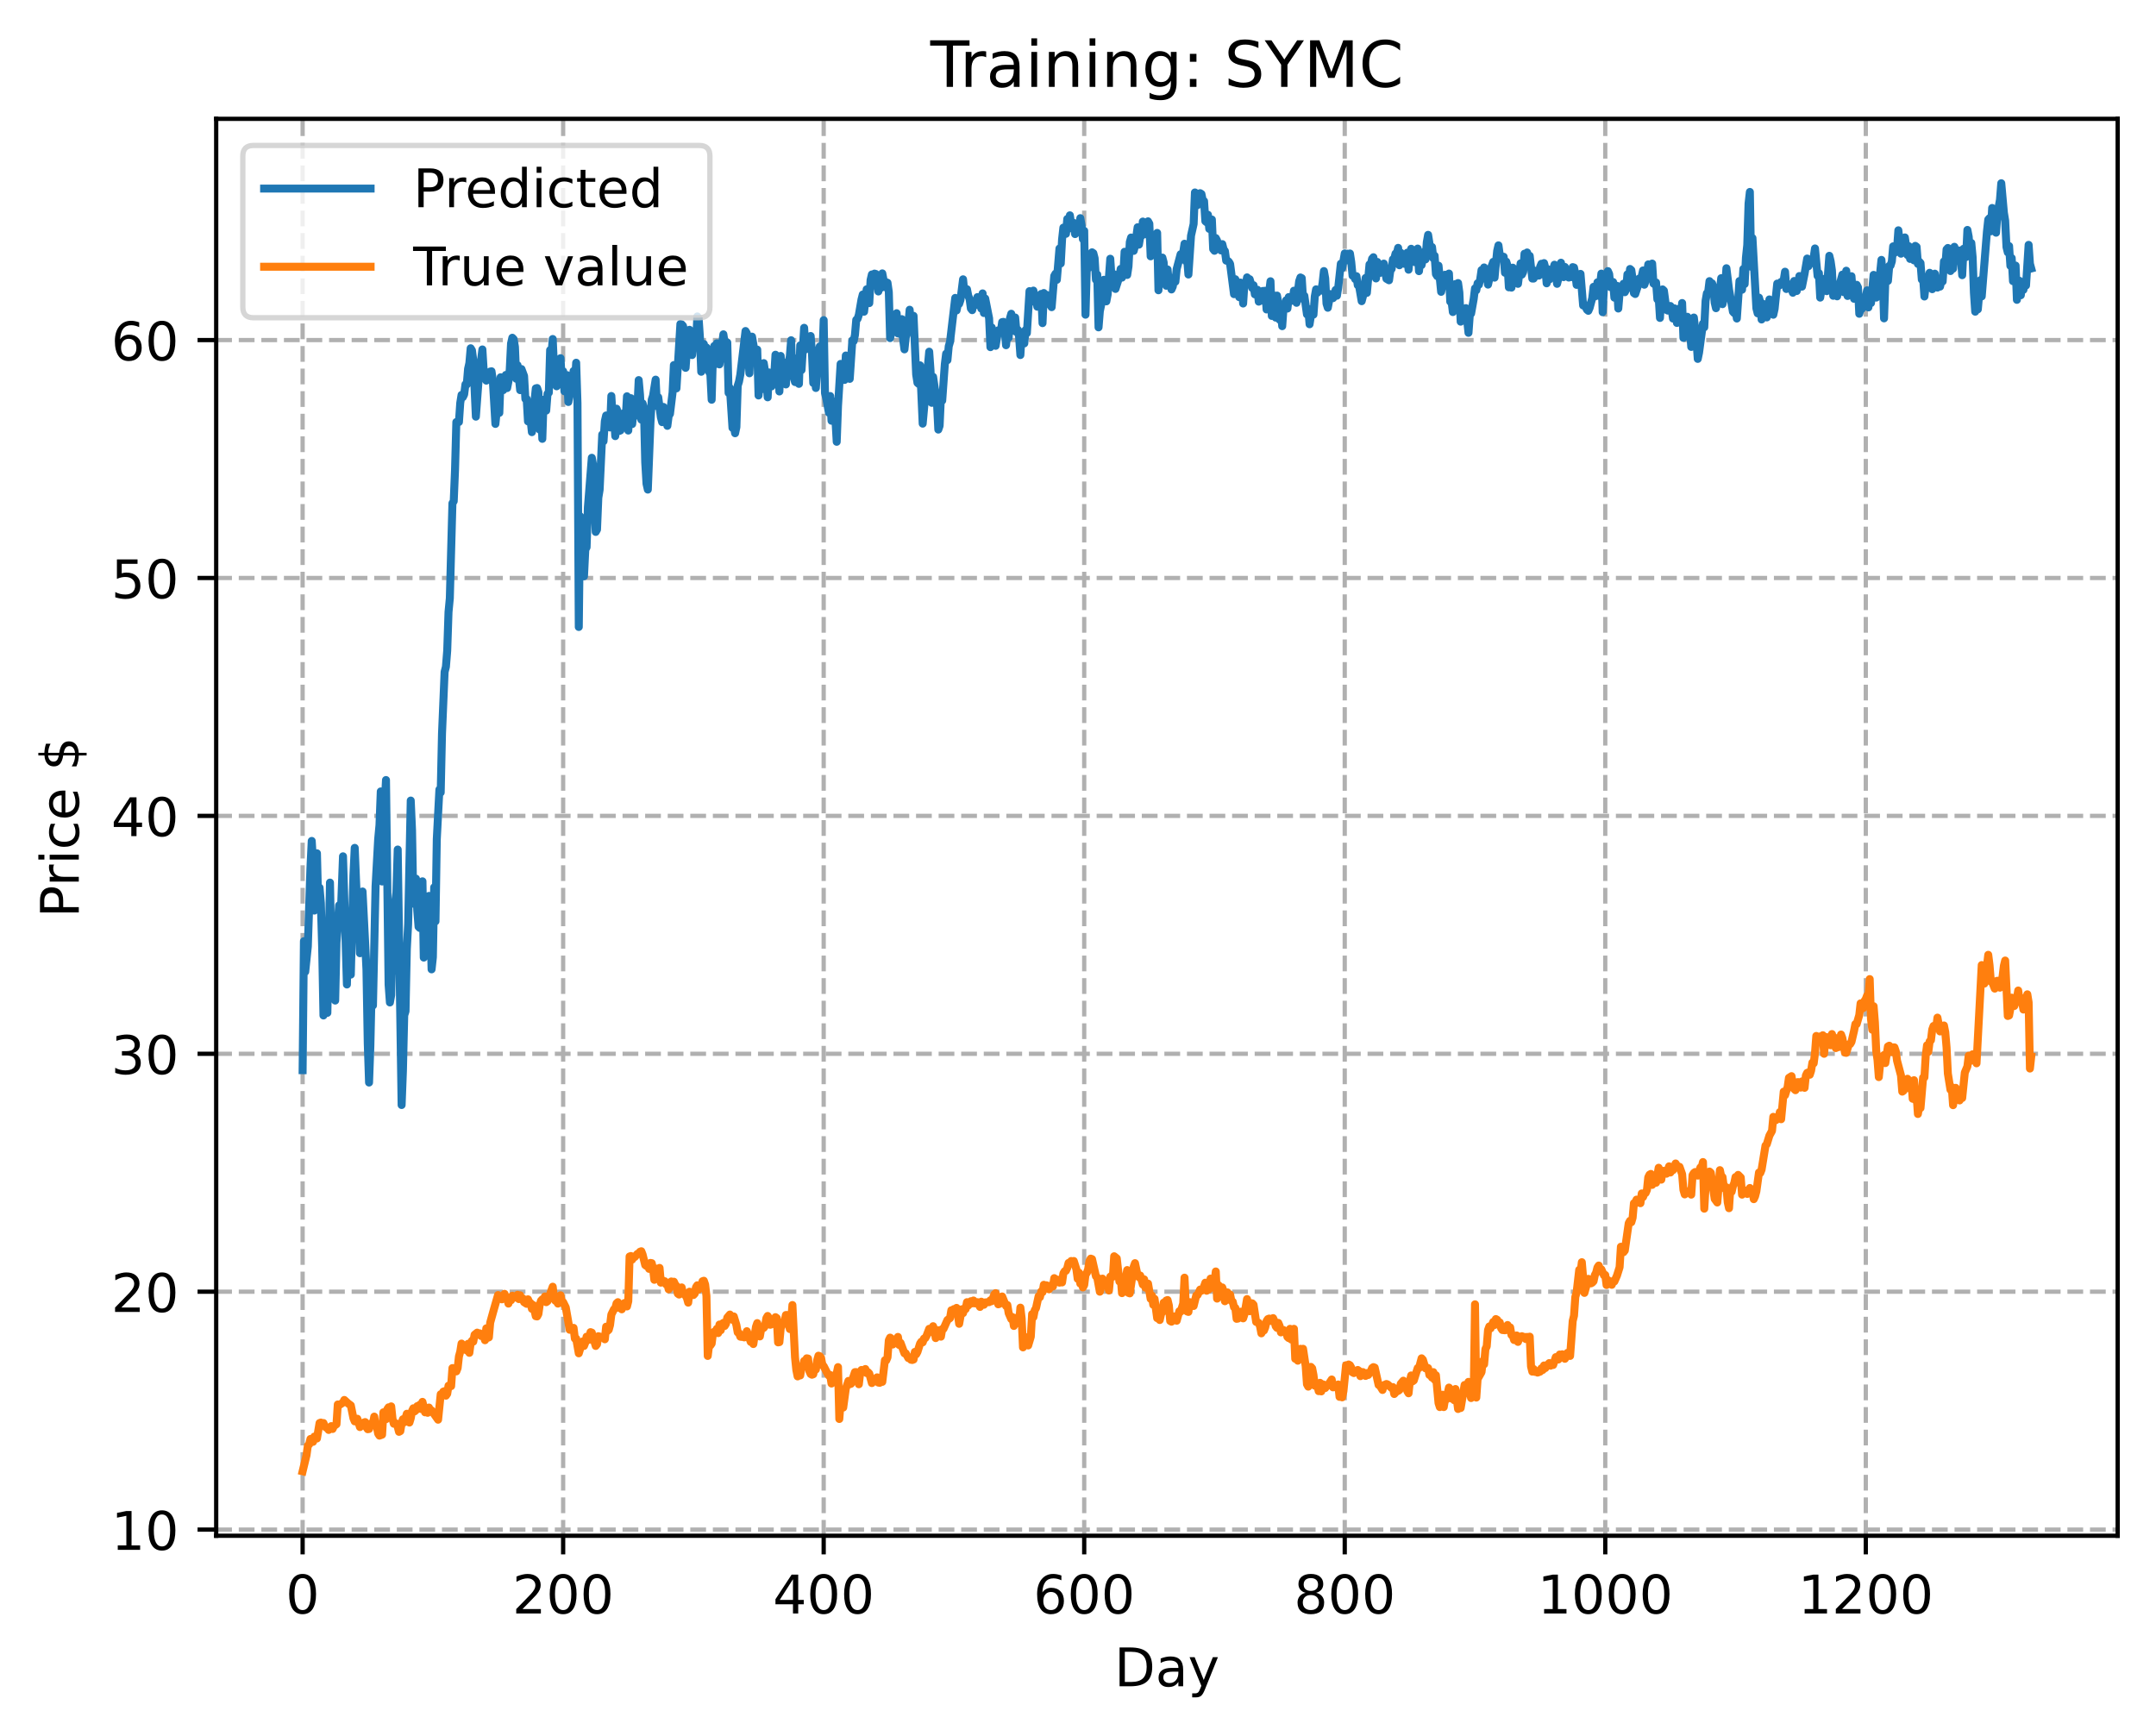 <?xml version="1.0" encoding="utf-8" standalone="no"?>
<!DOCTYPE svg PUBLIC "-//W3C//DTD SVG 1.1//EN"
  "http://www.w3.org/Graphics/SVG/1.1/DTD/svg11.dtd">
<!-- Created with matplotlib (https://matplotlib.org/) -->
<svg height="325.986pt" version="1.1" viewBox="0 0 404.923 325.986" width="404.923pt" xmlns="http://www.w3.org/2000/svg" xmlns:xlink="http://www.w3.org/1999/xlink">
 <defs>
  <style type="text/css">
*{stroke-linecap:butt;stroke-linejoin:round;}
  </style>
 </defs>
 <g id="figure_1">
  <g id="patch_1">
   <path d="M 0 325.986 
L 404.923 325.986 
L 404.923 0 
L 0 0 
z
" style="fill:#ffffff;"/>
  </g>
  <g id="axes_1">
   <g id="patch_2">
    <path d="M 40.603 288.43 
L 397.723 288.43 
L 397.723 22.318 
L 40.603 22.318 
z
" style="fill:#ffffff;"/>
   </g>
   <g id="matplotlib.axis_1">
    <g id="xtick_1">
     <g id="line2d_1">
      <path clip-path="url(#pe3a97f87c8)" d="M 56.836 288.43 
L 56.836 22.318 
" style="fill:none;stroke:#b0b0b0;stroke-dasharray:2.96,1.28;stroke-dashoffset:0;stroke-width:0.8;"/>
     </g>
     <g id="line2d_2">
      <defs>
       <path d="M 0 0 
L 0 3.5 
" id="m850872bd0f" style="stroke:#000000;stroke-width:0.8;"/>
      </defs>
      <g>
       <use style="stroke:#000000;stroke-width:0.8;" x="56.836" xlink:href="#m850872bd0f" y="288.43"/>
      </g>
     </g>
     <g id="text_1">
      <!-- 0 -->
      <defs>
       <path d="M 31.781 66.406 
Q 24.172 66.406 20.328 58.906 
Q 16.5 51.422 16.5 36.375 
Q 16.5 21.391 20.328 13.891 
Q 24.172 6.391 31.781 6.391 
Q 39.453 6.391 43.281 13.891 
Q 47.125 21.391 47.125 36.375 
Q 47.125 51.422 43.281 58.906 
Q 39.453 66.406 31.781 66.406 
z
M 31.781 74.219 
Q 44.047 74.219 50.516 64.516 
Q 56.984 54.828 56.984 36.375 
Q 56.984 17.969 50.516 8.266 
Q 44.047 -1.422 31.781 -1.422 
Q 19.531 -1.422 13.062 8.266 
Q 6.594 17.969 6.594 36.375 
Q 6.594 54.828 13.062 64.516 
Q 19.531 74.219 31.781 74.219 
z
" id="DejaVuSans-48"/>
      </defs>
      <g transform="translate(53.655 303.029)scale(0.1 -0.1)">
       <use xlink:href="#DejaVuSans-48"/>
      </g>
     </g>
    </g>
    <g id="xtick_2">
     <g id="line2d_3">
      <path clip-path="url(#pe3a97f87c8)" d="M 105.766 288.43 
L 105.766 22.318 
" style="fill:none;stroke:#b0b0b0;stroke-dasharray:2.96,1.28;stroke-dashoffset:0;stroke-width:0.8;"/>
     </g>
     <g id="line2d_4">
      <g>
       <use style="stroke:#000000;stroke-width:0.8;" x="105.766" xlink:href="#m850872bd0f" y="288.43"/>
      </g>
     </g>
     <g id="text_2">
      <!-- 200 -->
      <defs>
       <path d="M 19.188 8.297 
L 53.609 8.297 
L 53.609 0 
L 7.328 0 
L 7.328 8.297 
Q 12.938 14.109 22.625 23.891 
Q 32.328 33.688 34.812 36.531 
Q 39.547 41.844 41.422 45.531 
Q 43.312 49.219 43.312 52.781 
Q 43.312 58.594 39.234 62.25 
Q 35.156 65.922 28.609 65.922 
Q 23.969 65.922 18.812 64.312 
Q 13.672 62.703 7.812 59.422 
L 7.812 69.391 
Q 13.766 71.781 18.938 73 
Q 24.125 74.219 28.422 74.219 
Q 39.75 74.219 46.484 68.547 
Q 53.219 62.891 53.219 53.422 
Q 53.219 48.922 51.531 44.891 
Q 49.859 40.875 45.406 35.406 
Q 44.188 33.984 37.641 27.219 
Q 31.109 20.453 19.188 8.297 
z
" id="DejaVuSans-50"/>
      </defs>
      <g transform="translate(96.223 303.029)scale(0.1 -0.1)">
       <use xlink:href="#DejaVuSans-50"/>
       <use x="63.623" xlink:href="#DejaVuSans-48"/>
       <use x="127.246" xlink:href="#DejaVuSans-48"/>
      </g>
     </g>
    </g>
    <g id="xtick_3">
     <g id="line2d_5">
      <path clip-path="url(#pe3a97f87c8)" d="M 154.697 288.43 
L 154.697 22.318 
" style="fill:none;stroke:#b0b0b0;stroke-dasharray:2.96,1.28;stroke-dashoffset:0;stroke-width:0.8;"/>
     </g>
     <g id="line2d_6">
      <g>
       <use style="stroke:#000000;stroke-width:0.8;" x="154.697" xlink:href="#m850872bd0f" y="288.43"/>
      </g>
     </g>
     <g id="text_3">
      <!-- 400 -->
      <defs>
       <path d="M 37.797 64.312 
L 12.891 25.391 
L 37.797 25.391 
z
M 35.203 72.906 
L 47.609 72.906 
L 47.609 25.391 
L 58.016 25.391 
L 58.016 17.188 
L 47.609 17.188 
L 47.609 0 
L 37.797 0 
L 37.797 17.188 
L 4.891 17.188 
L 4.891 26.703 
z
" id="DejaVuSans-52"/>
      </defs>
      <g transform="translate(145.153 303.029)scale(0.1 -0.1)">
       <use xlink:href="#DejaVuSans-52"/>
       <use x="63.623" xlink:href="#DejaVuSans-48"/>
       <use x="127.246" xlink:href="#DejaVuSans-48"/>
      </g>
     </g>
    </g>
    <g id="xtick_4">
     <g id="line2d_7">
      <path clip-path="url(#pe3a97f87c8)" d="M 203.628 288.43 
L 203.628 22.318 
" style="fill:none;stroke:#b0b0b0;stroke-dasharray:2.96,1.28;stroke-dashoffset:0;stroke-width:0.8;"/>
     </g>
     <g id="line2d_8">
      <g>
       <use style="stroke:#000000;stroke-width:0.8;" x="203.628" xlink:href="#m850872bd0f" y="288.43"/>
      </g>
     </g>
     <g id="text_4">
      <!-- 600 -->
      <defs>
       <path d="M 33.016 40.375 
Q 26.375 40.375 22.484 35.828 
Q 18.609 31.297 18.609 23.391 
Q 18.609 15.531 22.484 10.953 
Q 26.375 6.391 33.016 6.391 
Q 39.656 6.391 43.531 10.953 
Q 47.406 15.531 47.406 23.391 
Q 47.406 31.297 43.531 35.828 
Q 39.656 40.375 33.016 40.375 
z
M 52.594 71.297 
L 52.594 62.312 
Q 48.875 64.062 45.094 64.984 
Q 41.312 65.922 37.594 65.922 
Q 27.828 65.922 22.672 59.328 
Q 17.531 52.734 16.797 39.406 
Q 19.672 43.656 24.016 45.922 
Q 28.375 48.188 33.594 48.188 
Q 44.578 48.188 50.953 41.516 
Q 57.328 34.859 57.328 23.391 
Q 57.328 12.156 50.688 5.359 
Q 44.047 -1.422 33.016 -1.422 
Q 20.359 -1.422 13.672 8.266 
Q 6.984 17.969 6.984 36.375 
Q 6.984 53.656 15.188 63.938 
Q 23.391 74.219 37.203 74.219 
Q 40.922 74.219 44.703 73.484 
Q 48.484 72.75 52.594 71.297 
z
" id="DejaVuSans-54"/>
      </defs>
      <g transform="translate(194.084 303.029)scale(0.1 -0.1)">
       <use xlink:href="#DejaVuSans-54"/>
       <use x="63.623" xlink:href="#DejaVuSans-48"/>
       <use x="127.246" xlink:href="#DejaVuSans-48"/>
      </g>
     </g>
    </g>
    <g id="xtick_5">
     <g id="line2d_9">
      <path clip-path="url(#pe3a97f87c8)" d="M 252.558 288.43 
L 252.558 22.318 
" style="fill:none;stroke:#b0b0b0;stroke-dasharray:2.96,1.28;stroke-dashoffset:0;stroke-width:0.8;"/>
     </g>
     <g id="line2d_10">
      <g>
       <use style="stroke:#000000;stroke-width:0.8;" x="252.558" xlink:href="#m850872bd0f" y="288.43"/>
      </g>
     </g>
     <g id="text_5">
      <!-- 800 -->
      <defs>
       <path d="M 31.781 34.625 
Q 24.75 34.625 20.719 30.859 
Q 16.703 27.094 16.703 20.516 
Q 16.703 13.922 20.719 10.156 
Q 24.75 6.391 31.781 6.391 
Q 38.812 6.391 42.859 10.172 
Q 46.922 13.969 46.922 20.516 
Q 46.922 27.094 42.891 30.859 
Q 38.875 34.625 31.781 34.625 
z
M 21.922 38.812 
Q 15.578 40.375 12.031 44.719 
Q 8.5 49.078 8.5 55.328 
Q 8.5 64.062 14.719 69.141 
Q 20.953 74.219 31.781 74.219 
Q 42.672 74.219 48.875 69.141 
Q 55.078 64.062 55.078 55.328 
Q 55.078 49.078 51.531 44.719 
Q 48 40.375 41.703 38.812 
Q 48.828 37.156 52.797 32.312 
Q 56.781 27.484 56.781 20.516 
Q 56.781 9.906 50.312 4.234 
Q 43.844 -1.422 31.781 -1.422 
Q 19.734 -1.422 13.25 4.234 
Q 6.781 9.906 6.781 20.516 
Q 6.781 27.484 10.781 32.312 
Q 14.797 37.156 21.922 38.812 
z
M 18.312 54.391 
Q 18.312 48.734 21.844 45.562 
Q 25.391 42.391 31.781 42.391 
Q 38.141 42.391 41.719 45.562 
Q 45.312 48.734 45.312 54.391 
Q 45.312 60.062 41.719 63.234 
Q 38.141 66.406 31.781 66.406 
Q 25.391 66.406 21.844 63.234 
Q 18.312 60.062 18.312 54.391 
z
" id="DejaVuSans-56"/>
      </defs>
      <g transform="translate(243.015 303.029)scale(0.1 -0.1)">
       <use xlink:href="#DejaVuSans-56"/>
       <use x="63.623" xlink:href="#DejaVuSans-48"/>
       <use x="127.246" xlink:href="#DejaVuSans-48"/>
      </g>
     </g>
    </g>
    <g id="xtick_6">
     <g id="line2d_11">
      <path clip-path="url(#pe3a97f87c8)" d="M 301.489 288.43 
L 301.489 22.318 
" style="fill:none;stroke:#b0b0b0;stroke-dasharray:2.96,1.28;stroke-dashoffset:0;stroke-width:0.8;"/>
     </g>
     <g id="line2d_12">
      <g>
       <use style="stroke:#000000;stroke-width:0.8;" x="301.489" xlink:href="#m850872bd0f" y="288.43"/>
      </g>
     </g>
     <g id="text_6">
      <!-- 1000 -->
      <defs>
       <path d="M 12.406 8.297 
L 28.516 8.297 
L 28.516 63.922 
L 10.984 60.406 
L 10.984 69.391 
L 28.422 72.906 
L 38.281 72.906 
L 38.281 8.297 
L 54.391 8.297 
L 54.391 0 
L 12.406 0 
z
" id="DejaVuSans-49"/>
      </defs>
      <g transform="translate(288.764 303.029)scale(0.1 -0.1)">
       <use xlink:href="#DejaVuSans-49"/>
       <use x="63.623" xlink:href="#DejaVuSans-48"/>
       <use x="127.246" xlink:href="#DejaVuSans-48"/>
       <use x="190.869" xlink:href="#DejaVuSans-48"/>
      </g>
     </g>
    </g>
    <g id="xtick_7">
     <g id="line2d_13">
      <path clip-path="url(#pe3a97f87c8)" d="M 350.419 288.43 
L 350.419 22.318 
" style="fill:none;stroke:#b0b0b0;stroke-dasharray:2.96,1.28;stroke-dashoffset:0;stroke-width:0.8;"/>
     </g>
     <g id="line2d_14">
      <g>
       <use style="stroke:#000000;stroke-width:0.8;" x="350.419" xlink:href="#m850872bd0f" y="288.43"/>
      </g>
     </g>
     <g id="text_7">
      <!-- 1200 -->
      <g transform="translate(337.694 303.029)scale(0.1 -0.1)">
       <use xlink:href="#DejaVuSans-49"/>
       <use x="63.623" xlink:href="#DejaVuSans-50"/>
       <use x="127.246" xlink:href="#DejaVuSans-48"/>
       <use x="190.869" xlink:href="#DejaVuSans-48"/>
      </g>
     </g>
    </g>
    <g id="text_8">
     <!-- Day -->
     <defs>
      <path d="M 19.672 64.797 
L 19.672 8.109 
L 31.594 8.109 
Q 46.688 8.109 53.688 14.938 
Q 60.688 21.781 60.688 36.531 
Q 60.688 51.172 53.688 57.984 
Q 46.688 64.797 31.594 64.797 
z
M 9.812 72.906 
L 30.078 72.906 
Q 51.266 72.906 61.172 64.094 
Q 71.094 55.281 71.094 36.531 
Q 71.094 17.672 61.125 8.828 
Q 51.172 0 30.078 0 
L 9.812 0 
z
" id="DejaVuSans-68"/>
      <path d="M 34.281 27.484 
Q 23.391 27.484 19.188 25 
Q 14.984 22.516 14.984 16.5 
Q 14.984 11.719 18.141 8.906 
Q 21.297 6.109 26.703 6.109 
Q 34.188 6.109 38.703 11.406 
Q 43.219 16.703 43.219 25.484 
L 43.219 27.484 
z
M 52.203 31.203 
L 52.203 0 
L 43.219 0 
L 43.219 8.297 
Q 40.141 3.328 35.547 0.953 
Q 30.953 -1.422 24.312 -1.422 
Q 15.922 -1.422 10.953 3.297 
Q 6 8.016 6 15.922 
Q 6 25.141 12.172 29.828 
Q 18.359 34.516 30.609 34.516 
L 43.219 34.516 
L 43.219 35.406 
Q 43.219 41.609 39.141 45 
Q 35.062 48.391 27.688 48.391 
Q 23 48.391 18.547 47.266 
Q 14.109 46.141 10.016 43.891 
L 10.016 52.203 
Q 14.938 54.109 19.578 55.047 
Q 24.219 56 28.609 56 
Q 40.484 56 46.344 49.844 
Q 52.203 43.703 52.203 31.203 
z
" id="DejaVuSans-97"/>
      <path d="M 32.172 -5.078 
Q 28.375 -14.844 24.75 -17.812 
Q 21.141 -20.797 15.094 -20.797 
L 7.906 -20.797 
L 7.906 -13.281 
L 13.188 -13.281 
Q 16.891 -13.281 18.938 -11.516 
Q 21 -9.766 23.484 -3.219 
L 25.094 0.875 
L 2.984 54.688 
L 12.5 54.688 
L 29.594 11.922 
L 46.688 54.688 
L 56.203 54.688 
z
" id="DejaVuSans-121"/>
     </defs>
     <g transform="translate(209.29 316.707)scale(0.1 -0.1)">
      <use xlink:href="#DejaVuSans-68"/>
      <use x="77.002" xlink:href="#DejaVuSans-97"/>
      <use x="138.281" xlink:href="#DejaVuSans-121"/>
     </g>
    </g>
   </g>
   <g id="matplotlib.axis_2">
    <g id="ytick_1">
     <g id="line2d_15">
      <path clip-path="url(#pe3a97f87c8)" d="M 40.603 287.281 
L 397.723 287.281 
" style="fill:none;stroke:#b0b0b0;stroke-dasharray:2.96,1.28;stroke-dashoffset:0;stroke-width:0.8;"/>
     </g>
     <g id="line2d_16">
      <defs>
       <path d="M 0 0 
L -3.5 0 
" id="m11df48d454" style="stroke:#000000;stroke-width:0.8;"/>
      </defs>
      <g>
       <use style="stroke:#000000;stroke-width:0.8;" x="40.603" xlink:href="#m11df48d454" y="287.281"/>
      </g>
     </g>
     <g id="text_9">
      <!-- 10 -->
      <g transform="translate(20.878 291.08)scale(0.1 -0.1)">
       <use xlink:href="#DejaVuSans-49"/>
       <use x="63.623" xlink:href="#DejaVuSans-48"/>
      </g>
     </g>
    </g>
    <g id="ytick_2">
     <g id="line2d_17">
      <path clip-path="url(#pe3a97f87c8)" d="M 40.603 242.599 
L 397.723 242.599 
" style="fill:none;stroke:#b0b0b0;stroke-dasharray:2.96,1.28;stroke-dashoffset:0;stroke-width:0.8;"/>
     </g>
     <g id="line2d_18">
      <g>
       <use style="stroke:#000000;stroke-width:0.8;" x="40.603" xlink:href="#m11df48d454" y="242.599"/>
      </g>
     </g>
     <g id="text_10">
      <!-- 20 -->
      <g transform="translate(20.878 246.398)scale(0.1 -0.1)">
       <use xlink:href="#DejaVuSans-50"/>
       <use x="63.623" xlink:href="#DejaVuSans-48"/>
      </g>
     </g>
    </g>
    <g id="ytick_3">
     <g id="line2d_19">
      <path clip-path="url(#pe3a97f87c8)" d="M 40.603 197.917 
L 397.723 197.917 
" style="fill:none;stroke:#b0b0b0;stroke-dasharray:2.96,1.28;stroke-dashoffset:0;stroke-width:0.8;"/>
     </g>
     <g id="line2d_20">
      <g>
       <use style="stroke:#000000;stroke-width:0.8;" x="40.603" xlink:href="#m11df48d454" y="197.917"/>
      </g>
     </g>
     <g id="text_11">
      <!-- 30 -->
      <defs>
       <path d="M 40.578 39.312 
Q 47.656 37.797 51.625 33 
Q 55.609 28.219 55.609 21.188 
Q 55.609 10.406 48.188 4.484 
Q 40.766 -1.422 27.094 -1.422 
Q 22.516 -1.422 17.656 -0.516 
Q 12.797 0.391 7.625 2.203 
L 7.625 11.719 
Q 11.719 9.328 16.594 8.109 
Q 21.484 6.891 26.812 6.891 
Q 36.078 6.891 40.938 10.547 
Q 45.797 14.203 45.797 21.188 
Q 45.797 27.641 41.281 31.266 
Q 36.766 34.906 28.719 34.906 
L 20.219 34.906 
L 20.219 43.016 
L 29.109 43.016 
Q 36.375 43.016 40.234 45.922 
Q 44.094 48.828 44.094 54.297 
Q 44.094 59.906 40.109 62.906 
Q 36.141 65.922 28.719 65.922 
Q 24.656 65.922 20.016 65.031 
Q 15.375 64.156 9.812 62.312 
L 9.812 71.094 
Q 15.438 72.656 20.344 73.438 
Q 25.25 74.219 29.594 74.219 
Q 40.828 74.219 47.359 69.109 
Q 53.906 64.016 53.906 55.328 
Q 53.906 49.266 50.438 45.094 
Q 46.969 40.922 40.578 39.312 
z
" id="DejaVuSans-51"/>
      </defs>
      <g transform="translate(20.878 201.716)scale(0.1 -0.1)">
       <use xlink:href="#DejaVuSans-51"/>
       <use x="63.623" xlink:href="#DejaVuSans-48"/>
      </g>
     </g>
    </g>
    <g id="ytick_4">
     <g id="line2d_21">
      <path clip-path="url(#pe3a97f87c8)" d="M 40.603 153.235 
L 397.723 153.235 
" style="fill:none;stroke:#b0b0b0;stroke-dasharray:2.96,1.28;stroke-dashoffset:0;stroke-width:0.8;"/>
     </g>
     <g id="line2d_22">
      <g>
       <use style="stroke:#000000;stroke-width:0.8;" x="40.603" xlink:href="#m11df48d454" y="153.235"/>
      </g>
     </g>
     <g id="text_12">
      <!-- 40 -->
      <g transform="translate(20.878 157.034)scale(0.1 -0.1)">
       <use xlink:href="#DejaVuSans-52"/>
       <use x="63.623" xlink:href="#DejaVuSans-48"/>
      </g>
     </g>
    </g>
    <g id="ytick_5">
     <g id="line2d_23">
      <path clip-path="url(#pe3a97f87c8)" d="M 40.603 108.553 
L 397.723 108.553 
" style="fill:none;stroke:#b0b0b0;stroke-dasharray:2.96,1.28;stroke-dashoffset:0;stroke-width:0.8;"/>
     </g>
     <g id="line2d_24">
      <g>
       <use style="stroke:#000000;stroke-width:0.8;" x="40.603" xlink:href="#m11df48d454" y="108.553"/>
      </g>
     </g>
     <g id="text_13">
      <!-- 50 -->
      <defs>
       <path d="M 10.797 72.906 
L 49.516 72.906 
L 49.516 64.594 
L 19.828 64.594 
L 19.828 46.734 
Q 21.969 47.469 24.109 47.828 
Q 26.266 48.188 28.422 48.188 
Q 40.625 48.188 47.75 41.5 
Q 54.891 34.812 54.891 23.391 
Q 54.891 11.625 47.562 5.094 
Q 40.234 -1.422 26.906 -1.422 
Q 22.312 -1.422 17.547 -0.641 
Q 12.797 0.141 7.719 1.703 
L 7.719 11.625 
Q 12.109 9.234 16.797 8.062 
Q 21.484 6.891 26.703 6.891 
Q 35.156 6.891 40.078 11.328 
Q 45.016 15.766 45.016 23.391 
Q 45.016 31 40.078 35.438 
Q 35.156 39.891 26.703 39.891 
Q 22.75 39.891 18.812 39.016 
Q 14.891 38.141 10.797 36.281 
z
" id="DejaVuSans-53"/>
      </defs>
      <g transform="translate(20.878 112.352)scale(0.1 -0.1)">
       <use xlink:href="#DejaVuSans-53"/>
       <use x="63.623" xlink:href="#DejaVuSans-48"/>
      </g>
     </g>
    </g>
    <g id="ytick_6">
     <g id="line2d_25">
      <path clip-path="url(#pe3a97f87c8)" d="M 40.603 63.871 
L 397.723 63.871 
" style="fill:none;stroke:#b0b0b0;stroke-dasharray:2.96,1.28;stroke-dashoffset:0;stroke-width:0.8;"/>
     </g>
     <g id="line2d_26">
      <g>
       <use style="stroke:#000000;stroke-width:0.8;" x="40.603" xlink:href="#m11df48d454" y="63.871"/>
      </g>
     </g>
     <g id="text_14">
      <!-- 60 -->
      <g transform="translate(20.878 67.67)scale(0.1 -0.1)">
       <use xlink:href="#DejaVuSans-54"/>
       <use x="63.623" xlink:href="#DejaVuSans-48"/>
      </g>
     </g>
    </g>
    <g id="text_15">
     <!-- Price $ -->
     <defs>
      <path d="M 19.672 64.797 
L 19.672 37.406 
L 32.078 37.406 
Q 38.969 37.406 42.719 40.969 
Q 46.484 44.531 46.484 51.125 
Q 46.484 57.672 42.719 61.234 
Q 38.969 64.797 32.078 64.797 
z
M 9.812 72.906 
L 32.078 72.906 
Q 44.344 72.906 50.609 67.359 
Q 56.891 61.812 56.891 51.125 
Q 56.891 40.328 50.609 34.812 
Q 44.344 29.297 32.078 29.297 
L 19.672 29.297 
L 19.672 0 
L 9.812 0 
z
" id="DejaVuSans-80"/>
      <path d="M 41.109 46.297 
Q 39.594 47.172 37.812 47.578 
Q 36.031 48 33.891 48 
Q 26.266 48 22.188 43.047 
Q 18.109 38.094 18.109 28.812 
L 18.109 0 
L 9.078 0 
L 9.078 54.688 
L 18.109 54.688 
L 18.109 46.188 
Q 20.953 51.172 25.484 53.578 
Q 30.031 56 36.531 56 
Q 37.453 56 38.578 55.875 
Q 39.703 55.766 41.062 55.516 
z
" id="DejaVuSans-114"/>
      <path d="M 9.422 54.688 
L 18.406 54.688 
L 18.406 0 
L 9.422 0 
z
M 9.422 75.984 
L 18.406 75.984 
L 18.406 64.594 
L 9.422 64.594 
z
" id="DejaVuSans-105"/>
      <path d="M 48.781 52.594 
L 48.781 44.188 
Q 44.969 46.297 41.141 47.344 
Q 37.312 48.391 33.406 48.391 
Q 24.656 48.391 19.812 42.844 
Q 14.984 37.312 14.984 27.297 
Q 14.984 17.281 19.812 11.734 
Q 24.656 6.203 33.406 6.203 
Q 37.312 6.203 41.141 7.25 
Q 44.969 8.297 48.781 10.406 
L 48.781 2.094 
Q 45.016 0.344 40.984 -0.531 
Q 36.969 -1.422 32.422 -1.422 
Q 20.062 -1.422 12.781 6.344 
Q 5.516 14.109 5.516 27.297 
Q 5.516 40.672 12.859 48.328 
Q 20.219 56 33.016 56 
Q 37.156 56 41.109 55.141 
Q 45.062 54.297 48.781 52.594 
z
" id="DejaVuSans-99"/>
      <path d="M 56.203 29.594 
L 56.203 25.203 
L 14.891 25.203 
Q 15.484 15.922 20.484 11.062 
Q 25.484 6.203 34.422 6.203 
Q 39.594 6.203 44.453 7.469 
Q 49.312 8.734 54.109 11.281 
L 54.109 2.781 
Q 49.266 0.734 44.188 -0.344 
Q 39.109 -1.422 33.891 -1.422 
Q 20.797 -1.422 13.156 6.188 
Q 5.516 13.812 5.516 26.812 
Q 5.516 40.234 12.766 48.109 
Q 20.016 56 32.328 56 
Q 43.359 56 49.781 48.891 
Q 56.203 41.797 56.203 29.594 
z
M 47.219 32.234 
Q 47.125 39.594 43.094 43.984 
Q 39.062 48.391 32.422 48.391 
Q 24.906 48.391 20.391 44.141 
Q 15.875 39.891 15.188 32.172 
z
" id="DejaVuSans-101"/>
      <path id="DejaVuSans-32"/>
      <path d="M 33.797 -14.703 
L 28.906 -14.703 
L 28.859 0 
Q 23.734 0.094 18.609 1.188 
Q 13.484 2.297 8.297 4.5 
L 8.297 13.281 
Q 13.281 10.156 18.375 8.562 
Q 23.484 6.984 28.906 6.938 
L 28.906 29.203 
Q 18.109 30.953 13.203 35.156 
Q 8.297 39.359 8.297 46.688 
Q 8.297 54.641 13.625 59.219 
Q 18.953 63.812 28.906 64.5 
L 28.906 75.984 
L 33.797 75.984 
L 33.797 64.656 
Q 38.328 64.453 42.578 63.688 
Q 46.828 62.938 50.875 61.625 
L 50.875 53.078 
Q 46.828 55.125 42.547 56.25 
Q 38.281 57.375 33.797 57.562 
L 33.797 36.719 
Q 44.875 35.016 50.094 30.609 
Q 55.328 26.219 55.328 18.609 
Q 55.328 10.359 49.781 5.594 
Q 44.234 0.828 33.797 0.094 
z
M 28.906 37.594 
L 28.906 57.625 
Q 23.25 56.984 20.266 54.391 
Q 17.281 51.812 17.281 47.516 
Q 17.281 43.312 20.031 40.969 
Q 22.797 38.625 28.906 37.594 
z
M 33.797 28.219 
L 33.797 7.078 
Q 39.984 7.906 43.141 10.594 
Q 46.297 13.281 46.297 17.672 
Q 46.297 21.969 43.281 24.5 
Q 40.281 27.047 33.797 28.219 
z
" id="DejaVuSans-36"/>
     </defs>
     <g transform="translate(14.798 172.342)rotate(-90)scale(0.1 -0.1)">
      <use xlink:href="#DejaVuSans-80"/>
      <use x="58.553" xlink:href="#DejaVuSans-114"/>
      <use x="99.666" xlink:href="#DejaVuSans-105"/>
      <use x="127.449" xlink:href="#DejaVuSans-99"/>
      <use x="182.43" xlink:href="#DejaVuSans-101"/>
      <use x="243.953" xlink:href="#DejaVuSans-32"/>
      <use x="275.74" xlink:href="#DejaVuSans-36"/>
     </g>
    </g>
   </g>
   <g id="line2d_27">
    <path clip-path="url(#pe3a97f87c8)" d="M 56.836 200.994 
L 57.081 176.764 
L 57.325 182.511 
L 57.814 177.771 
L 58.304 163.018 
L 58.548 157.939 
L 58.793 161.908 
L 59.038 171.019 
L 59.527 160.261 
L 59.772 170.087 
L 60.016 166.719 
L 60.261 169.594 
L 60.506 177.913 
L 60.75 190.72 
L 61.24 188.552 
L 61.484 190.229 
L 61.974 165.763 
L 62.218 177.896 
L 62.463 180.69 
L 62.952 187.919 
L 63.197 177.047 
L 63.686 170.036 
L 63.931 173.772 
L 64.42 160.825 
L 65.154 184.902 
L 65.399 174.885 
L 65.643 177.727 
L 65.888 183.044 
L 66.377 164.419 
L 66.622 159.241 
L 67.111 171.307 
L 67.356 169.852 
L 67.601 179.026 
L 68.09 167.434 
L 68.579 177.056 
L 68.824 182.086 
L 69.069 195.935 
L 69.313 203.316 
L 69.558 196.482 
L 69.802 185.661 
L 70.047 188.847 
L 70.536 166.448 
L 71.026 157.594 
L 71.27 154.967 
L 71.515 148.641 
L 71.76 165.554 
L 72.004 162.729 
L 72.249 151.172 
L 72.494 146.499 
L 72.983 184.913 
L 73.228 188.274 
L 73.472 186.892 
L 73.717 174.151 
L 73.962 182.374 
L 74.206 169.511 
L 74.451 167.593 
L 74.696 159.553 
L 75.429 207.537 
L 75.674 201.122 
L 75.919 190.683 
L 76.163 189.925 
L 76.408 178.211 
L 76.653 173.549 
L 77.142 150.355 
L 77.387 155.934 
L 77.631 169.719 
L 77.876 169.135 
L 78.121 165.023 
L 78.365 170.935 
L 78.61 174.063 
L 78.855 174.289 
L 79.099 172.202 
L 79.344 165.522 
L 79.589 179.845 
L 79.833 172.302 
L 80.078 176.415 
L 80.323 173.698 
L 80.567 168.267 
L 80.812 172.558 
L 81.056 182.056 
L 81.301 179.776 
L 81.546 166.649 
L 81.79 173.042 
L 82.035 157.58 
L 82.524 148.285 
L 82.769 148.84 
L 83.014 137.782 
L 83.503 126.191 
L 83.748 125.237 
L 83.992 122.215 
L 84.237 114.943 
L 84.482 112.372 
L 84.971 94.523 
L 85.216 94.128 
L 85.46 88.242 
L 85.705 79.266 
L 86.194 79.259 
L 86.439 75.685 
L 86.684 74.172 
L 86.928 74.59 
L 87.173 74.077 
L 87.417 72.188 
L 87.662 72.226 
L 87.907 69.287 
L 88.151 68.193 
L 88.396 65.407 
L 88.641 65.809 
L 88.885 67.669 
L 89.375 78.254 
L 89.864 71.661 
L 90.598 65.632 
L 90.843 69.595 
L 91.087 69.992 
L 91.332 71.487 
L 91.577 71.305 
L 91.821 70.971 
L 92.066 69.784 
L 92.311 69.73 
L 92.555 71.381 
L 93.044 79.618 
L 93.289 77.251 
L 93.534 76.039 
L 93.778 77.544 
L 94.023 70.854 
L 94.268 70.925 
L 94.512 73.275 
L 94.757 72.248 
L 95.002 70.419 
L 95.246 72.881 
L 95.491 71.635 
L 95.736 69.41 
L 95.98 64.509 
L 96.225 63.433 
L 96.47 63.691 
L 96.714 65.149 
L 96.959 71.137 
L 97.204 68.592 
L 97.693 73.276 
L 97.938 69.313 
L 98.427 70.622 
L 98.672 74.922 
L 98.916 74.913 
L 99.161 79.14 
L 99.405 76.542 
L 99.895 81.163 
L 100.139 80 
L 100.384 75.326 
L 100.629 72.943 
L 100.873 72.876 
L 101.118 73.627 
L 101.363 80.701 
L 101.607 75.626 
L 101.852 82.421 
L 102.097 75.08 
L 102.341 75.783 
L 102.586 77.119 
L 102.831 73.951 
L 103.075 73.756 
L 103.32 65.748 
L 103.565 66.56 
L 103.809 63.67 
L 104.054 69.191 
L 104.299 68.521 
L 104.543 72.549 
L 104.788 68.81 
L 105.277 67.272 
L 105.522 71.878 
L 105.766 69.718 
L 106.011 73.49 
L 106.256 71.338 
L 106.5 70.453 
L 106.745 75.499 
L 106.99 74.091 
L 107.234 71.294 
L 107.479 73.283 
L 107.724 69.678 
L 107.968 72.071 
L 108.213 68.124 
L 108.458 75.746 
L 108.702 117.754 
L 108.947 96.959 
L 109.192 106.449 
L 109.436 105.388 
L 109.681 108.238 
L 109.926 103.247 
L 110.17 102.775 
L 110.415 95.255 
L 111.149 85.975 
L 111.393 87.347 
L 111.883 99.901 
L 112.127 99.461 
L 112.372 93.484 
L 112.617 91.989 
L 113.106 81.613 
L 113.351 82.874 
L 113.595 79.108 
L 113.84 78.031 
L 114.085 78.504 
L 114.329 78.383 
L 114.574 80.283 
L 114.819 74.373 
L 115.063 78.298 
L 115.308 77.895 
L 115.553 81.911 
L 115.797 76.758 
L 116.042 77.381 
L 116.287 80.948 
L 116.531 80.841 
L 116.776 79.154 
L 117.265 77.519 
L 117.51 78.654 
L 117.754 74.426 
L 117.999 80.863 
L 118.244 75.529 
L 118.488 74.781 
L 118.733 79.647 
L 118.978 77.179 
L 119.222 78.148 
L 119.467 78.045 
L 119.712 76.554 
L 119.956 71.387 
L 120.201 74.122 
L 120.446 78.809 
L 120.69 75.762 
L 120.935 76.638 
L 121.18 86.821 
L 121.424 90.862 
L 121.669 91.952 
L 122.158 79.463 
L 122.403 75.068 
L 122.648 74.329 
L 123.137 71.301 
L 123.381 76.281 
L 123.626 74.605 
L 124.115 78.369 
L 124.36 79.288 
L 124.605 76.427 
L 124.849 77.482 
L 125.094 77.082 
L 125.339 79.979 
L 125.583 78.1 
L 125.828 77.734 
L 126.317 73.725 
L 126.562 68.564 
L 126.807 69.469 
L 127.051 72.941 
L 127.785 60.853 
L 128.03 60.925 
L 128.275 61.203 
L 128.519 62.256 
L 128.764 69.085 
L 129.008 65.753 
L 129.253 64.764 
L 129.498 61.942 
L 129.742 63.77 
L 129.987 66.683 
L 130.232 63.896 
L 130.476 63.071 
L 130.721 64.735 
L 130.966 59.432 
L 131.21 59.799 
L 131.455 63.384 
L 131.7 69.823 
L 131.944 66.199 
L 132.189 64.599 
L 132.434 66.505 
L 132.678 65.26 
L 133.168 69.838 
L 133.412 70.249 
L 133.657 75.077 
L 133.902 66.477 
L 134.146 64.973 
L 134.391 68.392 
L 134.636 64.469 
L 134.88 64.51 
L 135.125 68.437 
L 135.859 62.789 
L 136.103 64.434 
L 136.593 64.327 
L 136.837 73.791 
L 137.082 72.863 
L 137.571 80.358 
L 137.816 80.072 
L 138.061 81.368 
L 138.305 80.213 
L 138.55 72.444 
L 138.795 71.662 
L 139.039 70.377 
L 140.018 62.17 
L 140.263 62.585 
L 140.752 70.106 
L 140.996 64.375 
L 141.241 63.225 
L 141.975 67.463 
L 142.22 65.662 
L 142.464 74.274 
L 142.709 71.319 
L 142.954 73.145 
L 143.443 68.198 
L 143.932 71.236 
L 144.177 74.623 
L 144.422 69.95 
L 144.666 71.976 
L 144.911 72.566 
L 145.4 70.654 
L 145.645 66.622 
L 145.89 67.348 
L 146.134 67.031 
L 146.379 73.523 
L 146.624 66.847 
L 146.868 71.299 
L 147.113 68.65 
L 147.602 72.202 
L 147.847 68.004 
L 148.091 68.107 
L 148.336 66.95 
L 148.581 63.903 
L 148.825 70.58 
L 149.07 70.834 
L 149.315 71.75 
L 149.559 71.797 
L 149.804 67.257 
L 150.049 72.097 
L 150.293 64.861 
L 150.538 69.501 
L 151.027 61.566 
L 151.272 65.631 
L 151.517 63.873 
L 151.761 65.23 
L 152.006 65.021 
L 152.251 63.105 
L 152.495 66.252 
L 152.74 71.933 
L 152.984 68.782 
L 153.229 72.867 
L 153.718 66.1 
L 153.963 65.056 
L 154.208 67.243 
L 154.452 67.14 
L 154.697 60.122 
L 154.942 73.793 
L 155.186 74.824 
L 155.676 77.52 
L 155.92 74.378 
L 156.165 79.023 
L 156.41 75.375 
L 156.654 78.256 
L 156.899 78.713 
L 157.144 82.973 
L 157.388 76.278 
L 157.878 68.345 
L 158.122 69.787 
L 158.367 68.913 
L 158.612 71.36 
L 158.856 66.77 
L 159.101 70.716 
L 159.345 68.486 
L 159.59 71.155 
L 160.079 63.926 
L 160.324 64.079 
L 160.569 62.916 
L 160.813 60.073 
L 161.058 59.88 
L 161.303 59.13 
L 161.792 56.274 
L 162.037 55.311 
L 162.281 58.545 
L 162.771 54.334 
L 163.015 54.98 
L 163.26 56.93 
L 163.505 52.591 
L 163.749 51.548 
L 163.994 52.067 
L 164.239 51.386 
L 164.483 51.453 
L 164.728 52.769 
L 164.972 54.743 
L 165.217 52.469 
L 165.462 54.062 
L 165.706 51.345 
L 166.196 53.924 
L 166.44 53.002 
L 166.685 53.104 
L 166.93 54.864 
L 167.174 63.5 
L 167.908 60.069 
L 168.153 59.74 
L 168.398 58.825 
L 168.642 62.62 
L 168.887 61.076 
L 169.132 62.775 
L 169.376 59.939 
L 169.621 63.808 
L 169.866 65.615 
L 170.11 63.336 
L 170.355 62.563 
L 170.6 60.878 
L 170.844 58.173 
L 171.089 61.119 
L 171.333 59.786 
L 171.578 59.322 
L 172.067 70.347 
L 172.312 71.903 
L 172.557 72.115 
L 172.801 68.614 
L 173.291 79.566 
L 174.514 66.047 
L 174.759 69.512 
L 175.003 75.66 
L 175.248 70.778 
L 175.982 75.765 
L 176.227 80.682 
L 176.471 79.97 
L 176.716 74.552 
L 176.96 75.244 
L 177.45 68.387 
L 177.694 66.43 
L 177.939 67.643 
L 178.184 65.029 
L 178.428 64.198 
L 178.918 60.04 
L 179.407 55.95 
L 179.652 58.312 
L 179.896 57.16 
L 180.141 57.069 
L 180.386 56.339 
L 180.875 52.456 
L 181.12 54.898 
L 181.364 54.407 
L 181.609 54.318 
L 181.854 55.573 
L 182.098 56.126 
L 182.343 57.939 
L 182.588 58.251 
L 182.832 56.99 
L 183.077 56.544 
L 183.321 57.277 
L 183.566 55.799 
L 183.811 56.011 
L 184.055 56.572 
L 184.3 57.962 
L 184.545 55.102 
L 184.789 58.79 
L 185.034 56.068 
L 185.768 59.794 
L 186.013 65.201 
L 186.257 61.493 
L 186.502 64.862 
L 186.747 64.34 
L 186.991 64.951 
L 187.481 62.042 
L 187.725 62.305 
L 187.97 62.28 
L 188.215 60.496 
L 188.459 60.452 
L 188.704 62.221 
L 188.948 64.837 
L 189.193 62.543 
L 189.438 63.437 
L 189.682 59.79 
L 189.927 58.926 
L 190.416 62.128 
L 190.661 59.631 
L 190.906 62.368 
L 191.15 61.929 
L 191.395 63.279 
L 191.64 66.682 
L 191.884 62.57 
L 192.129 62.358 
L 192.374 64.498 
L 192.618 61.983 
L 192.863 62.561 
L 193.352 54.678 
L 193.597 56.724 
L 193.842 56.438 
L 194.086 54.58 
L 194.331 55.817 
L 194.575 56.062 
L 194.82 57.603 
L 195.065 57.468 
L 195.554 55.2 
L 195.799 60.689 
L 196.043 55.032 
L 196.288 56.615 
L 196.533 55.363 
L 196.777 56.821 
L 197.022 56.06 
L 197.267 57.309 
L 197.511 57.691 
L 198.001 51.823 
L 198.245 51.39 
L 198.49 52.551 
L 198.979 46.666 
L 199.224 49.484 
L 199.469 44.969 
L 199.713 42.754 
L 200.203 43.913 
L 200.447 41.117 
L 200.692 42.959 
L 200.936 40.439 
L 201.181 42.203 
L 201.426 42.223 
L 201.67 41.864 
L 201.915 43.963 
L 202.16 42.217 
L 202.404 42.105 
L 202.649 42.933 
L 202.894 40.97 
L 203.138 42.346 
L 203.383 44.915 
L 203.628 43.346 
L 203.872 59.105 
L 204.117 50.186 
L 204.362 50.408 
L 204.606 49.814 
L 204.851 50.074 
L 205.096 47.386 
L 205.34 47.554 
L 205.585 48.497 
L 205.83 52.541 
L 206.074 51.563 
L 206.319 61.484 
L 206.563 58.456 
L 207.053 56.118 
L 207.297 52.55 
L 207.787 56.598 
L 208.031 55.322 
L 208.521 48.593 
L 208.765 52.218 
L 209.01 51.608 
L 209.255 51.52 
L 209.499 54.264 
L 210.233 51.974 
L 210.478 50.503 
L 210.723 52.142 
L 210.967 51.668 
L 211.212 47.284 
L 211.457 51.105 
L 211.701 51.638 
L 211.946 50.02 
L 212.191 45.454 
L 212.435 44.61 
L 212.924 47.12 
L 213.169 46.172 
L 213.658 42.679 
L 213.903 45.951 
L 214.148 44.454 
L 214.392 44.304 
L 214.637 41.613 
L 214.882 42.951 
L 215.126 42.028 
L 215.371 44.034 
L 215.616 41.568 
L 215.86 42.019 
L 216.105 48.141 
L 216.35 44.239 
L 216.839 45.584 
L 217.084 45.89 
L 217.328 43.744 
L 217.573 54.517 
L 217.818 48.436 
L 218.062 51.507 
L 218.307 48.376 
L 218.551 49.289 
L 218.796 52.731 
L 219.041 53.669 
L 219.285 50.609 
L 219.53 53.318 
L 219.775 52.543 
L 220.019 54.363 
L 220.264 53.809 
L 220.509 52.105 
L 220.753 52.906 
L 220.998 50.511 
L 221.732 47.752 
L 221.977 48.467 
L 222.221 47.382 
L 222.466 45.776 
L 222.711 49.05 
L 222.955 48.537 
L 223.2 51.559 
L 223.689 44.262 
L 224.179 42.059 
L 224.423 36.147 
L 224.668 36.314 
L 224.912 38.53 
L 225.157 36.702 
L 225.402 36.281 
L 225.646 36.435 
L 225.891 37.665 
L 226.136 37.771 
L 226.38 41.548 
L 226.625 41.752 
L 226.87 40.337 
L 227.114 42.987 
L 227.359 41.417 
L 227.604 41.23 
L 227.848 46.788 
L 228.093 47.098 
L 228.338 44.713 
L 228.582 45.173 
L 228.827 46.527 
L 229.072 46.066 
L 229.316 47.031 
L 229.561 45.847 
L 229.806 46.839 
L 230.05 47.139 
L 230.295 48.949 
L 230.539 48.953 
L 230.784 49.153 
L 231.029 49.567 
L 231.763 55.247 
L 232.007 52.44 
L 232.497 53.698 
L 232.741 55.81 
L 232.986 53.069 
L 233.231 53.626 
L 233.475 57.004 
L 233.72 53.184 
L 233.965 53.55 
L 234.209 52.095 
L 234.454 53.192 
L 234.699 52.434 
L 235.188 54.101 
L 235.433 53.57 
L 235.677 55.285 
L 235.922 54.48 
L 236.167 54.426 
L 236.411 56.653 
L 236.656 56.224 
L 236.9 56.462 
L 237.145 54.655 
L 237.634 54.615 
L 237.879 58.121 
L 238.124 56.74 
L 238.613 52.822 
L 238.858 59.335 
L 239.102 55.418 
L 239.347 55.738 
L 239.592 59.654 
L 239.836 55.512 
L 240.081 56.87 
L 240.326 60.05 
L 240.57 58.575 
L 240.815 61.26 
L 241.06 57.864 
L 241.304 57.791 
L 241.549 56.401 
L 241.794 57.952 
L 242.038 55.794 
L 242.283 55.805 
L 242.527 56.398 
L 242.772 56.482 
L 243.017 54.594 
L 243.506 56.872 
L 243.995 52.82 
L 244.24 52.111 
L 244.485 52.241 
L 244.729 56.169 
L 244.974 55.553 
L 245.463 59.051 
L 245.708 58.015 
L 245.953 60.901 
L 246.197 59.335 
L 246.442 58.931 
L 246.687 59.09 
L 246.931 55.69 
L 247.176 54.342 
L 247.421 54.975 
L 247.665 54.511 
L 247.91 54.404 
L 248.155 54.581 
L 248.399 53.135 
L 248.644 50.91 
L 248.888 52.285 
L 249.133 57.015 
L 249.378 57.8 
L 249.867 55.227 
L 250.356 55.999 
L 250.601 55.701 
L 250.846 54.452 
L 251.09 55.538 
L 251.335 54.005 
L 251.824 49.525 
L 252.069 50.392 
L 252.558 47.595 
L 252.803 48.318 
L 253.048 47.647 
L 253.292 48.941 
L 253.537 47.611 
L 253.782 49.22 
L 254.026 51.786 
L 254.271 51.717 
L 254.515 52.416 
L 254.76 51.866 
L 255.005 53.566 
L 255.249 53.689 
L 255.739 56.566 
L 256.228 54.695 
L 256.473 52.206 
L 256.717 55.008 
L 257.207 49.664 
L 257.451 49.662 
L 257.696 48.596 
L 257.941 48.312 
L 258.185 49.923 
L 258.43 52.295 
L 258.675 49.196 
L 258.919 49.812 
L 259.164 51.262 
L 259.409 49.924 
L 259.653 49.975 
L 259.898 49.507 
L 260.387 52.35 
L 260.876 52.64 
L 261.121 50.809 
L 261.366 50.515 
L 261.61 48.703 
L 261.855 48.606 
L 262.1 47.624 
L 262.344 47.549 
L 262.589 46.549 
L 262.834 49.816 
L 263.078 47.463 
L 263.323 49.464 
L 263.568 47.896 
L 263.812 49.56 
L 264.057 48.793 
L 264.302 47.456 
L 264.546 50.654 
L 264.791 47.984 
L 265.036 46.721 
L 265.28 47.648 
L 265.525 47.664 
L 265.77 49.243 
L 266.014 47.245 
L 266.259 46.684 
L 266.503 50.928 
L 266.748 48.435 
L 266.993 49.785 
L 267.482 47.289 
L 267.727 48.717 
L 267.971 45.48 
L 268.216 44.106 
L 268.461 45.664 
L 268.705 48.056 
L 268.95 46.391 
L 269.195 48.512 
L 269.439 48.029 
L 269.684 51.48 
L 269.929 51.868 
L 270.173 49.897 
L 270.663 54.811 
L 270.907 53.616 
L 271.152 51.735 
L 271.397 51.602 
L 271.641 51.727 
L 271.886 53.361 
L 272.131 51.375 
L 272.375 56.658 
L 272.62 56.587 
L 272.864 58.607 
L 273.354 53.339 
L 273.598 55.132 
L 273.843 53.161 
L 274.088 54.93 
L 274.332 60.413 
L 274.822 59.929 
L 275.066 58.269 
L 275.311 57.869 
L 275.8 62.508 
L 276.045 59.146 
L 276.29 58.888 
L 276.779 56.145 
L 277.024 54.153 
L 277.268 54.521 
L 277.513 53.206 
L 277.758 53.471 
L 278.002 52.438 
L 278.247 50.727 
L 278.491 51.262 
L 278.736 50.231 
L 278.981 52.372 
L 279.225 51.543 
L 279.47 53.453 
L 279.715 52.363 
L 279.959 50.525 
L 280.449 49.179 
L 280.693 52.145 
L 281.183 47.138 
L 281.427 46.083 
L 281.672 47.853 
L 282.161 48.19 
L 282.406 48.222 
L 282.651 51.227 
L 282.895 49.138 
L 283.14 49.921 
L 283.385 53.965 
L 283.629 53.572 
L 283.874 54.02 
L 284.118 50.273 
L 284.363 50.973 
L 284.608 51.286 
L 284.852 51.126 
L 285.097 53.309 
L 285.586 49.464 
L 285.831 51.576 
L 286.076 51.062 
L 286.32 47.647 
L 286.565 48.315 
L 286.81 47.419 
L 287.054 48.377 
L 287.299 48.049 
L 287.788 52.316 
L 288.033 52.318 
L 288.278 50.844 
L 288.522 51.836 
L 288.767 51.686 
L 289.012 51.761 
L 289.256 50.11 
L 289.501 49.536 
L 289.746 51.502 
L 289.99 49.414 
L 290.235 50.32 
L 290.479 53.213 
L 290.724 50.581 
L 290.969 52.506 
L 291.213 50.828 
L 291.458 51.361 
L 291.947 49.716 
L 292.437 53.306 
L 292.926 51.339 
L 293.171 49.34 
L 293.415 51.153 
L 293.66 52.049 
L 293.905 50.135 
L 294.149 51.773 
L 294.394 51.837 
L 294.639 52.128 
L 294.883 51.544 
L 295.128 52.046 
L 295.373 50.168 
L 295.617 50.243 
L 295.862 51.459 
L 296.106 53.502 
L 296.351 51.81 
L 296.596 52.897 
L 296.84 51.436 
L 297.33 57.372 
L 297.574 57.206 
L 298.064 58.177 
L 298.308 58.376 
L 298.553 57.818 
L 299.042 55.99 
L 299.287 53.867 
L 299.532 55.683 
L 299.776 54.851 
L 300.021 53.023 
L 300.266 55.566 
L 300.755 51.386 
L 301 58.638 
L 301.244 53.887 
L 301.489 53.027 
L 301.734 53.633 
L 301.978 50.914 
L 302.223 51.461 
L 302.467 53.925 
L 302.712 53.799 
L 302.957 52.962 
L 303.201 55.905 
L 303.446 53.847 
L 303.691 53.675 
L 303.935 57.945 
L 304.18 55.028 
L 304.425 54.72 
L 304.914 53.286 
L 305.159 54.88 
L 305.403 54.408 
L 305.648 51.526 
L 305.893 52.835 
L 306.137 50.517 
L 306.382 50.736 
L 306.627 52.41 
L 306.871 55.048 
L 307.116 55.219 
L 307.605 53.739 
L 307.85 52.325 
L 308.094 52.561 
L 308.339 51.882 
L 308.584 50.792 
L 308.828 53.474 
L 309.073 52.759 
L 309.318 51.514 
L 309.562 49.655 
L 310.052 51.513 
L 310.296 49.501 
L 310.541 53.255 
L 310.786 53.425 
L 311.03 53.053 
L 311.275 56.217 
L 311.52 55.89 
L 311.764 59.714 
L 312.009 54.876 
L 312.254 54.356 
L 312.498 54.585 
L 312.988 58.209 
L 313.232 58.333 
L 313.477 57.743 
L 313.722 57.469 
L 313.966 58.186 
L 314.211 59.833 
L 314.455 57.901 
L 314.7 58.229 
L 314.945 60.654 
L 315.189 58.023 
L 315.679 60.336 
L 315.923 56.911 
L 316.168 63.464 
L 316.413 62.847 
L 316.657 63.178 
L 316.902 59.495 
L 317.147 60.386 
L 317.391 62.081 
L 317.636 65.157 
L 317.881 60.729 
L 318.125 59.636 
L 318.615 63.9 
L 318.859 67.406 
L 319.104 66.222 
L 319.838 60.78 
L 320.082 61.474 
L 320.327 56.496 
L 320.572 55.076 
L 320.816 54.824 
L 321.061 52.8 
L 321.306 54.687 
L 321.55 53.21 
L 321.795 53.946 
L 322.04 56.844 
L 322.284 57.883 
L 322.529 55.896 
L 322.774 56.999 
L 323.263 52.243 
L 323.508 57.124 
L 323.752 55.928 
L 323.997 53.81 
L 324.242 50.377 
L 324.731 54.353 
L 325.465 58.547 
L 325.71 58.811 
L 325.954 58.1 
L 326.199 59.824 
L 326.688 52.78 
L 327.177 54.415 
L 327.422 50.509 
L 327.667 53.347 
L 327.911 48.363 
L 328.156 46.01 
L 328.401 38.221 
L 328.645 36.047 
L 328.89 50.1 
L 329.135 44.712 
L 329.869 57.906 
L 330.113 58.854 
L 330.358 55.899 
L 330.603 56.795 
L 330.847 60.003 
L 331.092 57.043 
L 331.337 58.888 
L 331.581 58.23 
L 331.826 59.616 
L 332.07 58.318 
L 332.315 56.237 
L 332.56 58.757 
L 332.804 56.734 
L 333.049 59.111 
L 333.294 58.012 
L 333.783 53.26 
L 334.028 53.697 
L 334.272 53.562 
L 334.517 52.942 
L 334.762 52.906 
L 335.006 52.602 
L 335.251 51.03 
L 335.496 54.277 
L 335.74 53.284 
L 335.985 53.812 
L 336.23 53.649 
L 336.719 54.981 
L 336.964 52.772 
L 337.208 52.92 
L 337.453 54.656 
L 337.698 53.724 
L 337.942 51.845 
L 338.187 52.041 
L 338.431 53.834 
L 338.921 51.405 
L 339.41 48.557 
L 339.655 49.999 
L 339.899 49.049 
L 340.144 48.721 
L 340.389 49.42 
L 340.633 48.326 
L 340.878 46.66 
L 341.367 51.825 
L 341.612 51.296 
L 341.857 55.896 
L 342.346 52.756 
L 342.591 53.31 
L 342.835 52.294 
L 343.08 54.682 
L 343.569 48.042 
L 343.814 49.058 
L 344.058 50.783 
L 344.303 55.552 
L 344.548 54.699 
L 344.792 55.019 
L 345.037 55.655 
L 345.282 53.663 
L 345.526 53.385 
L 346.016 51.577 
L 346.26 54.878 
L 346.75 50.843 
L 346.994 55.587 
L 347.239 52.292 
L 347.484 54.42 
L 347.728 51.875 
L 347.973 54.872 
L 348.218 56.118 
L 348.462 54.135 
L 348.707 53.49 
L 348.952 53.967 
L 349.196 58.932 
L 349.441 58.012 
L 349.686 58.009 
L 349.93 56.003 
L 350.175 56.255 
L 350.419 55.764 
L 350.664 54.53 
L 350.909 57.738 
L 351.153 54.75 
L 351.398 56.916 
L 351.887 51.628 
L 352.132 51.965 
L 352.377 55.894 
L 352.866 53.688 
L 353.355 48.81 
L 353.6 52.143 
L 353.845 59.791 
L 354.089 52.736 
L 354.334 52.525 
L 354.579 52.763 
L 354.823 49.936 
L 355.068 49.87 
L 355.313 49.074 
L 355.557 46.266 
L 355.802 47.508 
L 356.046 46.67 
L 356.291 46.639 
L 356.536 43.252 
L 357.025 47.646 
L 357.27 46.137 
L 357.514 46.143 
L 357.759 44.593 
L 358.248 47.903 
L 358.493 46.234 
L 358.738 48.626 
L 358.982 47.47 
L 359.472 48.902 
L 359.716 46.177 
L 359.961 46.362 
L 360.206 49.569 
L 360.45 49.124 
L 360.695 49.405 
L 360.94 52.509 
L 361.184 52.169 
L 361.429 55.687 
L 361.674 53.506 
L 361.918 52.334 
L 362.163 52.153 
L 362.407 51.234 
L 362.652 52.098 
L 362.897 54.312 
L 363.141 53.943 
L 363.386 51.398 
L 363.631 53.169 
L 363.875 54.017 
L 364.12 53.611 
L 364.365 53.831 
L 364.609 52.687 
L 364.854 52.867 
L 365.099 49.09 
L 365.343 50.255 
L 365.588 46.842 
L 365.833 46.571 
L 366.322 50.903 
L 366.567 47.08 
L 366.811 50.47 
L 367.056 46.351 
L 367.301 48.493 
L 367.545 48.804 
L 367.79 47.03 
L 368.034 47.077 
L 368.279 48.551 
L 368.524 51.683 
L 368.768 46.731 
L 369.258 48.273 
L 369.502 43.185 
L 369.747 44.469 
L 369.992 47.617 
L 370.236 45.629 
L 370.481 48.263 
L 370.726 54.999 
L 370.97 58.538 
L 371.215 56.145 
L 371.46 58.104 
L 371.949 52.611 
L 372.194 55.67 
L 373.172 43.493 
L 373.417 41.237 
L 373.662 40.965 
L 373.906 43.441 
L 374.151 39.062 
L 374.885 43.703 
L 375.129 40.217 
L 375.619 37.507 
L 375.863 34.414 
L 376.353 39.925 
L 376.597 41.439 
L 376.842 46.407 
L 377.087 47.406 
L 377.331 46.209 
L 377.576 49.929 
L 377.821 48.469 
L 378.065 52.805 
L 378.31 50.486 
L 378.555 49.878 
L 378.799 56.315 
L 379.044 52.649 
L 379.289 52.74 
L 379.533 55.451 
L 379.778 52.961 
L 380.022 54.436 
L 380.267 53.303 
L 380.512 53.621 
L 381.001 45.989 
L 381.246 49.529 
L 381.49 50.425 
L 381.49 50.425 
" style="fill:none;stroke:#1f77b4;stroke-linecap:square;stroke-width:1.5;"/>
   </g>
   <g id="line2d_28">
    <path clip-path="url(#pe3a97f87c8)" d="M 56.836 276.334 
L 57.57 273.296 
L 57.814 271.508 
L 58.059 271.285 
L 58.304 270.257 
L 58.548 270.436 
L 58.793 270.794 
L 59.038 269.811 
L 59.527 270.168 
L 60.016 267.264 
L 60.261 267.174 
L 60.506 267.666 
L 60.75 267.264 
L 60.995 267.845 
L 61.24 268.113 
L 61.484 268.202 
L 61.729 268.559 
L 62.218 267.845 
L 62.463 268.381 
L 62.708 267.845 
L 63.197 267.487 
L 63.441 263.778 
L 63.686 263.913 
L 64.42 263.421 
L 64.665 262.93 
L 65.399 263.6 
L 65.888 263.957 
L 66.377 266.37 
L 66.622 266.951 
L 66.867 266.951 
L 67.111 266.459 
L 67.601 268.023 
L 67.845 267.442 
L 68.09 267.532 
L 68.335 267.174 
L 68.579 267.085 
L 68.824 268.068 
L 69.069 268.425 
L 69.313 268.381 
L 69.558 267.398 
L 69.802 267.666 
L 70.047 267.353 
L 70.292 266.057 
L 70.536 267.755 
L 70.781 268.023 
L 71.026 269.274 
L 71.27 269.632 
L 71.76 269.453 
L 72.004 265.253 
L 72.494 266.549 
L 72.738 264.672 
L 72.983 264.315 
L 73.228 264.672 
L 73.472 264.136 
L 73.717 266.459 
L 73.962 267.398 
L 74.206 267.308 
L 74.451 267.353 
L 74.696 267.979 
L 74.94 268.917 
L 75.185 268.783 
L 75.429 267.308 
L 75.674 266.549 
L 75.919 267.13 
L 76.408 265.521 
L 76.653 266.147 
L 76.897 267.174 
L 77.142 266.37 
L 77.387 264.985 
L 77.631 264.493 
L 77.876 265.074 
L 78.121 264.851 
L 78.365 264.091 
L 78.61 264.136 
L 78.855 263.823 
L 79.099 264.627 
L 79.344 263.287 
L 79.833 265.253 
L 80.078 264.761 
L 80.323 265.342 
L 80.567 264.359 
L 80.812 265.03 
L 81.056 264.896 
L 82.28 266.638 
L 82.769 261.857 
L 83.014 262.125 
L 83.258 261.366 
L 83.503 261.276 
L 83.748 262.125 
L 83.992 261.768 
L 84.237 260.249 
L 84.726 260.338 
L 84.971 256.942 
L 85.216 257.478 
L 85.46 256.942 
L 85.705 257.568 
L 85.95 256.942 
L 86.194 254.753 
L 86.439 253.859 
L 86.684 252.34 
L 86.928 253.234 
L 87.173 253.144 
L 87.417 252.876 
L 87.662 253.636 
L 87.907 252.385 
L 88.151 254.082 
L 88.396 252.251 
L 88.641 251.804 
L 88.885 251.982 
L 89.13 250.687 
L 89.619 250.285 
L 89.864 250.597 
L 90.109 250.419 
L 90.353 250.91 
L 90.598 250.687 
L 90.843 250.821 
L 91.087 251.714 
L 91.332 249.48 
L 91.577 251.268 
L 91.821 251.178 
L 92.066 248.408 
L 92.8 245.772 
L 93.534 243.225 
L 94.023 243.895 
L 94.268 244.029 
L 94.512 243.672 
L 94.757 243.001 
L 95.002 243.672 
L 95.246 243.806 
L 95.491 244.833 
L 95.736 243.761 
L 95.98 244.208 
L 96.225 243.359 
L 96.47 243.627 
L 96.714 243.582 
L 96.959 243.716 
L 97.204 243.18 
L 97.448 243.984 
L 97.693 243.269 
L 97.938 244.029 
L 98.182 243.85 
L 98.427 244.565 
L 98.916 244.878 
L 99.161 244.029 
L 99.405 244.565 
L 99.65 244.744 
L 99.895 245.816 
L 100.139 245.101 
L 100.629 247.201 
L 100.873 247.246 
L 101.118 246.799 
L 101.363 245.057 
L 101.607 244.297 
L 101.852 244.029 
L 102.097 244.118 
L 102.341 243.493 
L 102.586 244.565 
L 102.831 244.386 
L 103.809 241.661 
L 104.054 243.85 
L 104.299 244.297 
L 104.543 244.386 
L 104.788 244.833 
L 105.032 243.761 
L 105.277 243.269 
L 105.522 244.565 
L 105.766 244.565 
L 106.256 245.548 
L 106.99 249.748 
L 107.234 249.57 
L 107.479 249.659 
L 107.724 249.391 
L 107.968 251.402 
L 108.213 251.402 
L 108.702 254.172 
L 108.947 253.368 
L 109.192 252.161 
L 109.436 251.938 
L 109.681 252.787 
L 109.926 252.161 
L 110.17 251.044 
L 110.415 251.536 
L 110.66 251.625 
L 110.904 250.195 
L 111.149 250.285 
L 111.393 251.446 
L 111.638 251.982 
L 111.883 252.787 
L 112.127 252.474 
L 112.372 250.955 
L 113.351 251.223 
L 113.595 251.536 
L 113.84 249.167 
L 114.085 249.972 
L 114.329 249.748 
L 114.574 248.855 
L 114.819 246.889 
L 115.308 245.906 
L 115.553 245.727 
L 115.797 244.789 
L 116.042 244.565 
L 116.287 245.638 
L 116.531 245.548 
L 116.776 245.906 
L 117.265 244.744 
L 117.51 244.655 
L 117.754 245.369 
L 117.999 244.386 
L 118.244 235.986 
L 118.488 235.897 
L 118.733 236.567 
L 118.978 236.076 
L 119.222 236.076 
L 119.712 235.495 
L 119.956 235.495 
L 120.201 235.093 
L 120.446 235.003 
L 120.69 235.629 
L 121.18 237.595 
L 121.424 237.774 
L 121.669 237.505 
L 121.914 238.31 
L 122.158 237.193 
L 122.403 237.237 
L 122.648 238.31 
L 122.892 240.365 
L 123.137 239.561 
L 123.381 238.265 
L 123.626 239.829 
L 123.871 238.131 
L 124.115 240.901 
L 124.36 240.41 
L 124.605 240.767 
L 124.849 240.633 
L 125.094 241.214 
L 125.339 241.08 
L 125.583 242.152 
L 125.828 241.75 
L 126.073 240.678 
L 126.317 240.946 
L 126.562 240.723 
L 126.807 241.259 
L 127.051 241.527 
L 127.296 242.957 
L 127.541 243.135 
L 128.03 241.795 
L 128.275 243.001 
L 128.519 242.912 
L 129.008 243.761 
L 129.253 244.655 
L 129.498 242.599 
L 129.742 242.689 
L 130.232 243.225 
L 130.476 242.957 
L 130.721 241.75 
L 130.966 241.393 
L 131.21 242.197 
L 131.455 241.572 
L 131.7 241.706 
L 131.944 240.633 
L 132.189 240.544 
L 132.434 241.259 
L 132.678 243.403 
L 132.923 254.663 
L 133.168 252.697 
L 133.412 252.697 
L 133.657 252.34 
L 133.902 250.419 
L 134.146 250.106 
L 134.391 250.061 
L 134.636 249.57 
L 134.88 250.374 
L 135.125 248.765 
L 135.369 249.838 
L 135.614 248.631 
L 135.859 248.453 
L 136.103 249.033 
L 136.348 248.631 
L 136.593 247.47 
L 137.082 246.889 
L 137.327 247.201 
L 137.571 247.872 
L 137.816 247.246 
L 138.305 248.855 
L 138.55 250.24 
L 138.795 250.374 
L 139.039 251.044 
L 139.284 251.089 
L 139.529 250.865 
L 139.773 251.178 
L 140.018 251.089 
L 140.263 250.016 
L 140.996 252.027 
L 141.241 251.714 
L 141.486 252.429 
L 141.975 249.212 
L 142.22 248.497 
L 142.464 249.257 
L 142.709 250.999 
L 142.954 249.614 
L 143.443 249.391 
L 143.688 249.033 
L 143.932 247.559 
L 144.177 247.157 
L 144.422 247.559 
L 144.666 248.81 
L 144.911 248.721 
L 145.156 247.827 
L 145.4 248.006 
L 145.645 247.38 
L 145.89 247.559 
L 146.134 252.116 
L 146.379 252.072 
L 146.624 249.48 
L 147.113 248.274 
L 147.357 248.14 
L 147.602 246.978 
L 147.847 246.978 
L 148.336 249.614 
L 148.581 248.14 
L 148.825 245.101 
L 149.315 254.931 
L 149.559 257.3 
L 149.804 258.506 
L 150.049 258.059 
L 150.293 258.327 
L 150.538 256.763 
L 150.783 256.808 
L 151.027 255.602 
L 151.272 255.646 
L 151.517 255.11 
L 151.761 255.155 
L 152.006 257.523 
L 152.251 258.059 
L 152.495 258.193 
L 152.74 258.104 
L 152.984 256.987 
L 153.229 257.21 
L 153.474 255.468 
L 153.718 254.619 
L 153.963 254.708 
L 154.208 255.021 
L 154.452 256.406 
L 154.697 256.585 
L 155.431 258.014 
L 155.676 258.372 
L 155.92 258.238 
L 156.165 259.846 
L 156.654 258.953 
L 156.899 258.193 
L 157.144 257.925 
L 157.388 256.763 
L 157.633 266.504 
L 157.878 263.287 
L 158.122 263.421 
L 158.367 264.359 
L 158.856 260.785 
L 159.345 259.355 
L 159.59 259.981 
L 159.835 259.891 
L 160.569 257.702 
L 160.813 257.702 
L 161.058 258.595 
L 161.303 259.981 
L 161.547 257.88 
L 161.792 257.3 
L 162.037 257.568 
L 162.281 257.478 
L 162.526 257.121 
L 162.771 257.88 
L 163.015 257.702 
L 163.26 257.97 
L 163.749 259.757 
L 164.239 258.997 
L 164.483 259.444 
L 164.728 258.685 
L 164.972 259.668 
L 165.217 259.712 
L 165.462 259.221 
L 165.706 259.534 
L 166.196 255.468 
L 166.44 255.512 
L 166.685 254.931 
L 166.93 251.714 
L 167.174 251.223 
L 167.419 251.402 
L 167.664 252.519 
L 168.153 252.027 
L 168.398 251.848 
L 168.642 251.089 
L 168.887 252.608 
L 169.132 252.206 
L 169.866 254.172 
L 170.11 254.172 
L 170.6 255.065 
L 170.844 255.021 
L 171.089 255.378 
L 171.333 255.423 
L 171.578 255.334 
L 171.823 253.904 
L 172.067 254.351 
L 172.312 253.904 
L 172.801 252.34 
L 173.046 251.982 
L 173.291 252.116 
L 173.535 251.402 
L 173.78 251.312 
L 174.025 250.865 
L 174.514 249.57 
L 174.759 249.659 
L 175.003 250.195 
L 175.248 249.078 
L 175.493 249.748 
L 175.737 251.312 
L 176.227 249.838 
L 176.471 250.687 
L 176.716 251.044 
L 176.96 249.614 
L 177.205 249.57 
L 177.939 247.916 
L 178.428 247.559 
L 178.673 246.084 
L 178.918 246.263 
L 179.162 245.861 
L 179.407 246.442 
L 179.652 245.638 
L 179.896 246.844 
L 180.141 248.631 
L 180.63 245.906 
L 180.875 246.621 
L 181.12 245.727 
L 181.364 245.861 
L 181.609 244.565 
L 181.854 245.191 
L 182.343 244.386 
L 182.588 244.789 
L 182.832 244.252 
L 183.077 244.789 
L 183.566 244.565 
L 184.055 245.459 
L 184.3 244.476 
L 184.545 244.878 
L 184.789 245.057 
L 185.034 244.61 
L 185.768 244.565 
L 186.013 244.208 
L 186.257 244.386 
L 186.747 243.091 
L 186.991 242.867 
L 187.236 243.716 
L 187.481 244.967 
L 187.725 244.878 
L 187.97 243.85 
L 188.215 243.493 
L 188.704 244.699 
L 188.948 245.28 
L 189.193 245.101 
L 189.438 246.621 
L 189.927 247.738 
L 190.172 247.38 
L 190.416 249.033 
L 190.661 247.961 
L 190.906 247.827 
L 191.15 247.38 
L 191.395 248.542 
L 191.64 245.593 
L 191.884 247.648 
L 192.129 253.055 
L 192.618 251.133 
L 192.863 252.295 
L 193.108 252.697 
L 193.597 251.044 
L 193.842 246.799 
L 194.086 247.38 
L 194.331 246.084 
L 194.575 245.682 
L 195.065 243.448 
L 195.309 243.627 
L 195.554 242.555 
L 195.799 242.689 
L 196.043 241.303 
L 196.288 242.063 
L 196.533 241.393 
L 197.022 242.152 
L 197.511 241.348 
L 197.756 241.616 
L 198.001 240.052 
L 198.245 240.812 
L 198.49 240.32 
L 198.735 240.365 
L 198.979 240.901 
L 199.224 240.588 
L 199.469 240.857 
L 199.713 239.159 
L 199.958 238.757 
L 200.203 238.667 
L 200.447 238.131 
L 200.692 237.193 
L 200.936 237.371 
L 201.181 236.835 
L 201.426 237.327 
L 201.67 236.835 
L 202.16 238.399 
L 202.404 240.186 
L 202.649 239.025 
L 202.894 241.08 
L 203.138 240.454 
L 203.383 241.795 
L 203.628 241.348 
L 203.872 239.382 
L 204.117 239.069 
L 204.362 238.399 
L 204.606 236.835 
L 204.851 236.388 
L 205.096 236.478 
L 205.83 239.695 
L 206.074 239.918 
L 206.563 242.599 
L 206.808 241.795 
L 207.053 240.142 
L 207.297 240.723 
L 207.542 240.991 
L 207.787 240.812 
L 208.031 241.259 
L 208.276 242.376 
L 208.521 239.784 
L 208.765 239.605 
L 209.01 239.784 
L 209.255 235.942 
L 209.744 236.344 
L 210.233 240.678 
L 210.478 239.874 
L 210.723 242.867 
L 210.967 242.242 
L 211.212 240.365 
L 211.457 239.874 
L 211.701 238.533 
L 211.946 242.823 
L 212.191 242.912 
L 212.924 237.908 
L 213.169 237.237 
L 213.658 239.561 
L 213.903 239.874 
L 214.148 239.561 
L 214.637 241.259 
L 214.882 240.276 
L 215.126 241.84 
L 215.616 241.08 
L 216.105 243.94 
L 216.35 243.314 
L 216.594 245.057 
L 216.839 243.94 
L 217.328 247.559 
L 217.573 246.665 
L 217.818 247.916 
L 218.062 246.755 
L 218.307 246.442 
L 218.551 244.655 
L 218.796 245.593 
L 219.041 244.252 
L 219.285 244.163 
L 219.53 245.191 
L 219.775 248.095 
L 220.019 248.229 
L 220.264 247.961 
L 220.509 247.246 
L 220.753 247.916 
L 220.998 248.05 
L 221.487 246.263 
L 221.732 246.352 
L 222.221 244.833 
L 222.466 239.963 
L 222.711 245.146 
L 222.955 246.308 
L 223.2 246.397 
L 223.445 244.565 
L 224.179 245.28 
L 224.668 243.314 
L 224.912 243.225 
L 225.402 242.197 
L 225.646 242.42 
L 225.891 242.286 
L 226.38 240.901 
L 226.625 242.42 
L 227.114 242.108 
L 227.359 240.142 
L 227.604 240.454 
L 227.848 241.527 
L 228.093 240.901 
L 228.338 238.801 
L 228.582 243.895 
L 228.827 241.348 
L 229.316 241.929 
L 229.561 241.795 
L 229.806 242.51 
L 230.05 244.386 
L 230.295 242.957 
L 230.539 242.733 
L 230.784 243.403 
L 231.029 243.135 
L 231.273 244.342 
L 231.518 244.476 
L 231.763 245.504 
L 232.007 245.638 
L 232.252 247.693 
L 232.497 247.648 
L 232.741 246.442 
L 232.986 246.352 
L 233.231 246.531 
L 233.475 247.604 
L 233.72 246.844 
L 234.209 243.984 
L 234.699 246.263 
L 234.943 244.744 
L 235.188 244.789 
L 235.433 245.057 
L 235.922 248.274 
L 236.411 248.453 
L 236.656 249.123 
L 236.9 250.419 
L 237.145 249.972 
L 237.39 249.882 
L 237.634 249.257 
L 237.879 248.095 
L 238.124 247.738 
L 238.368 247.648 
L 238.613 248.095 
L 239.102 247.559 
L 239.347 248.095 
L 239.592 249.078 
L 239.836 249.391 
L 240.081 248.453 
L 240.326 249.033 
L 240.57 250.24 
L 241.06 249.793 
L 241.549 250.15 
L 241.794 251.089 
L 242.038 251.312 
L 242.283 249.57 
L 242.527 251.58 
L 243.017 249.57 
L 243.261 255.2 
L 243.506 254.127 
L 243.751 255.557 
L 244.24 253.323 
L 244.485 254.082 
L 244.729 253.323 
L 245.219 256.54 
L 245.463 259.981 
L 245.708 260.427 
L 245.953 257.746 
L 246.197 256.719 
L 246.442 256.987 
L 246.687 258.238 
L 246.931 260.249 
L 247.421 260.204 
L 247.665 261.276 
L 247.91 259.712 
L 248.155 261.321 
L 248.399 259.981 
L 248.644 260.07 
L 248.888 260.695 
L 249.133 260.338 
L 249.378 260.204 
L 250.112 259.087 
L 250.356 260.561 
L 250.601 260.204 
L 250.846 260.561 
L 251.335 260.025 
L 251.58 262.349 
L 251.824 261.947 
L 252.069 262.438 
L 252.314 261.276 
L 252.803 256.406 
L 253.048 256.942 
L 253.292 256.272 
L 253.537 256.406 
L 253.782 256.853 
L 254.026 257.746 
L 254.271 257.88 
L 255.005 257.3 
L 255.249 257.478 
L 255.494 258.461 
L 255.739 257.702 
L 255.983 257.702 
L 256.473 258.417 
L 256.717 257.88 
L 256.962 258.238 
L 257.451 257.523 
L 257.696 256.942 
L 257.941 256.763 
L 258.185 256.853 
L 258.919 260.115 
L 259.164 260.249 
L 259.653 261.053 
L 259.898 260.159 
L 260.387 259.936 
L 260.632 260.025 
L 261.366 260.695 
L 261.61 260.517 
L 261.855 261.812 
L 262.1 261.544 
L 262.344 260.964 
L 262.589 261.232 
L 262.834 261.053 
L 263.078 259.891 
L 263.568 259.31 
L 263.812 259.981 
L 264.057 260.249 
L 264.302 261.276 
L 264.546 261.678 
L 264.791 259.355 
L 265.036 258.327 
L 265.28 259.444 
L 265.525 259.266 
L 266.259 256.942 
L 266.503 256.942 
L 266.993 255.11 
L 267.237 255.378 
L 267.727 256.987 
L 267.971 256.853 
L 268.216 256.942 
L 268.461 258.238 
L 268.705 258.238 
L 268.95 258.729 
L 269.195 257.702 
L 269.439 259.132 
L 269.684 258.283 
L 270.173 263.51 
L 270.418 264.27 
L 270.663 263.689 
L 270.907 261.947 
L 271.152 264.27 
L 271.397 262.795 
L 271.641 262.84 
L 272.131 260.606 
L 272.375 260.919 
L 272.62 262.661 
L 272.864 262.617 
L 273.109 262.974 
L 273.354 260.874 
L 273.843 264.627 
L 274.088 264.002 
L 274.332 264.449 
L 275.066 260.115 
L 275.311 260.695 
L 275.556 260.249 
L 275.8 259.534 
L 276.045 261.589 
L 276.29 262.572 
L 276.534 261.187 
L 276.779 262.036 
L 277.024 244.967 
L 277.268 262.483 
L 277.513 258.997 
L 278.247 257.702 
L 278.491 255.602 
L 278.736 256.227 
L 278.981 253.368 
L 279.225 252.876 
L 279.47 249.793 
L 279.715 249.123 
L 279.959 249.48 
L 280.449 248.274 
L 280.693 248.855 
L 280.938 247.738 
L 281.183 247.872 
L 281.427 248.676 
L 281.672 248.363 
L 281.917 249.436 
L 282.161 249.793 
L 282.651 249.838 
L 282.895 249.704 
L 283.14 248.855 
L 283.385 249.882 
L 283.629 249.301 
L 283.874 250.731 
L 284.118 250.865 
L 284.363 251.67 
L 284.608 251.67 
L 284.852 250.821 
L 285.097 252.027 
L 285.342 251.357 
L 285.586 251.044 
L 285.831 250.955 
L 286.076 251.223 
L 286.32 251.089 
L 286.565 251.491 
L 286.81 251.089 
L 287.054 251.357 
L 287.299 251.044 
L 287.544 256.629 
L 287.788 257.612 
L 288.033 257.121 
L 288.278 257.657 
L 288.522 257.478 
L 288.767 257.791 
L 289.256 257.612 
L 289.501 256.987 
L 289.746 257.3 
L 289.99 256.451 
L 290.235 256.942 
L 290.479 256.406 
L 290.724 256.272 
L 290.969 256.004 
L 291.213 256.495 
L 291.458 256.361 
L 291.703 256.361 
L 292.192 254.887 
L 292.681 255.334 
L 292.926 254.395 
L 293.171 254.619 
L 293.415 254.351 
L 293.905 255.2 
L 294.149 254.797 
L 294.394 254.082 
L 294.639 254.261 
L 294.883 254.663 
L 295.373 248.095 
L 295.617 247.112 
L 295.862 243.582 
L 296.106 242.733 
L 296.596 238.488 
L 296.84 239.114 
L 297.085 237.059 
L 297.574 242.823 
L 298.308 240.186 
L 298.798 241.035 
L 299.042 240.901 
L 299.287 240.633 
L 299.532 239.471 
L 299.776 239.025 
L 300.021 238.042 
L 300.266 237.684 
L 300.51 238.399 
L 300.755 238.399 
L 301.244 239.516 
L 301.489 239.471 
L 301.734 241.348 
L 301.978 240.41 
L 302.223 241.035 
L 302.467 240.946 
L 302.712 241.303 
L 302.957 240.588 
L 303.201 240.678 
L 303.691 239.561 
L 304.18 237.997 
L 304.425 234.154 
L 304.914 235.182 
L 305.159 234.869 
L 305.893 229.731 
L 306.137 229.284 
L 306.382 229.552 
L 306.627 228.703 
L 306.871 225.977 
L 307.116 225.888 
L 307.361 225.307 
L 307.605 225.799 
L 308.094 225.977 
L 308.339 224.146 
L 308.584 224.816 
L 308.828 224.146 
L 309.073 224.056 
L 309.318 223.475 
L 309.562 221.107 
L 309.807 220.616 
L 310.052 220.482 
L 310.296 222.537 
L 310.541 220.928 
L 311.03 222.135 
L 311.52 219.32 
L 311.764 220.973 
L 312.009 221.554 
L 312.254 219.901 
L 312.498 219.901 
L 312.743 220.079 
L 312.988 220.437 
L 313.477 219.052 
L 313.722 220.213 
L 313.966 219.811 
L 314.211 219.767 
L 314.7 218.516 
L 315.189 219.32 
L 315.434 219.141 
L 315.923 220.526 
L 316.168 223.475 
L 316.413 224.324 
L 316.657 223.877 
L 317.147 223.699 
L 317.391 223.833 
L 317.636 224.369 
L 317.881 220.705 
L 318.125 220.303 
L 318.37 220.124 
L 318.859 220.794 
L 319.349 219.275 
L 319.593 219.23 
L 319.838 218.247 
L 320.082 227.005 
L 320.327 222.939 
L 320.572 221.554 
L 320.816 220.973 
L 321.061 220.035 
L 321.306 220.258 
L 322.04 225.173 
L 322.529 225.843 
L 323.018 219.767 
L 323.263 220.928 
L 323.508 221.062 
L 323.752 222.939 
L 323.997 223.297 
L 324.242 222.984 
L 324.486 225.799 
L 324.731 226.916 
L 324.976 223.163 
L 325.22 223.833 
L 325.465 222.76 
L 325.71 222.224 
L 325.954 221.062 
L 326.199 221.599 
L 326.443 220.66 
L 326.933 221.152 
L 327.177 224.369 
L 327.422 223.743 
L 327.667 224.056 
L 327.911 223.609 
L 328.156 224.235 
L 328.401 224.101 
L 328.645 223.118 
L 328.89 224.056 
L 329.135 223.699 
L 329.379 225.218 
L 329.624 224.682 
L 329.869 223.743 
L 330.358 220.213 
L 330.603 220.303 
L 330.847 219.677 
L 331.581 215.164 
L 331.826 214.896 
L 332.315 213.288 
L 332.804 212.394 
L 333.049 209.758 
L 333.538 210.383 
L 333.783 209.758 
L 334.028 210.115 
L 334.272 208.864 
L 334.517 210.205 
L 335.006 205.022 
L 335.251 205.692 
L 335.74 204.128 
L 335.985 202.43 
L 336.474 202.117 
L 336.719 203.815 
L 336.964 204.53 
L 337.208 204.754 
L 337.453 203.279 
L 337.698 203.234 
L 337.942 204.173 
L 338.187 204.262 
L 338.431 203.1 
L 338.921 204.307 
L 339.165 201.983 
L 339.41 201.492 
L 339.655 201.402 
L 339.899 201.849 
L 340.144 201.09 
L 340.389 199.57 
L 340.633 199.704 
L 340.878 197.783 
L 341.123 194.566 
L 341.367 195.058 
L 341.612 194.7 
L 341.857 194.655 
L 342.101 194.789 
L 342.346 194.432 
L 342.591 197.917 
L 342.835 194.968 
L 343.08 194.789 
L 343.325 195.817 
L 343.569 195.817 
L 343.814 196.309 
L 344.058 194.209 
L 344.303 195.013 
L 344.548 194.879 
L 344.792 196.845 
L 345.037 196.219 
L 345.282 196.666 
L 345.771 194.298 
L 346.016 194.968 
L 346.505 197.694 
L 346.75 197.738 
L 347.239 196.13 
L 347.484 196.085 
L 347.728 195.683 
L 348.218 193.583 
L 348.462 192.332 
L 348.707 192.332 
L 349.196 190.634 
L 349.441 188.445 
L 349.686 189.383 
L 349.93 189.338 
L 350.175 187.998 
L 350.419 187.64 
L 350.664 186.97 
L 350.909 187.328 
L 351.153 183.887 
L 351.398 191.394 
L 351.643 193.404 
L 351.887 188.981 
L 352.132 192.019 
L 352.377 197.381 
L 352.621 199.079 
L 352.866 202.296 
L 353.111 199.794 
L 353.355 198.855 
L 353.845 198.141 
L 354.089 199.66 
L 354.579 196.532 
L 354.823 196.398 
L 355.068 197.56 
L 355.313 197.604 
L 355.557 196.711 
L 355.802 196.711 
L 356.046 197.426 
L 356.291 199.213 
L 357.025 201.983 
L 357.27 205.022 
L 357.514 204.843 
L 357.759 202.922 
L 358.004 204.351 
L 358.248 202.609 
L 358.493 203.234 
L 358.738 204.485 
L 358.982 203.011 
L 359.227 206.362 
L 359.472 202.877 
L 359.716 206.585 
L 359.961 205.737 
L 360.206 209.222 
L 360.45 207.792 
L 360.695 208.105 
L 361.184 202.385 
L 361.429 202.341 
L 361.674 198.275 
L 361.918 196.309 
L 362.163 197.56 
L 362.407 195.594 
L 362.652 195.37 
L 362.897 193.36 
L 363.141 192.689 
L 363.386 192.645 
L 363.631 193.091 
L 363.875 191.125 
L 364.365 193.717 
L 364.609 193.315 
L 364.854 193.494 
L 365.099 192.6 
L 365.343 193.851 
L 365.588 196.711 
L 365.833 201.626 
L 366.322 204.664 
L 366.567 204.173 
L 366.811 207.568 
L 367.301 204.307 
L 368.034 206.675 
L 368.279 204.843 
L 368.524 206.228 
L 369.013 201.447 
L 369.502 200.285 
L 369.747 198.275 
L 369.992 199.302 
L 370.236 198.409 
L 370.481 198.007 
L 370.726 198.543 
L 370.97 198.766 
L 371.215 199.704 
L 372.194 181.251 
L 372.438 184.155 
L 372.683 184.736 
L 372.928 183.44 
L 373.417 179.329 
L 373.662 181.295 
L 373.906 184.334 
L 374.151 184.423 
L 374.64 185.674 
L 374.885 184.289 
L 375.129 184.2 
L 375.374 185.362 
L 375.619 185.496 
L 376.108 183.395 
L 376.353 181.385 
L 376.597 180.402 
L 377.087 190.813 
L 377.331 190.723 
L 377.576 189.428 
L 377.821 187.372 
L 378.065 188.713 
L 378.31 188.936 
L 378.799 187.506 
L 379.044 186.032 
L 379.289 187.998 
L 379.533 187.372 
L 379.778 188.176 
L 380.022 189.606 
L 380.756 186.747 
L 381.001 188.266 
L 381.246 200.687 
L 381.49 198.453 
L 381.49 198.453 
" style="fill:none;stroke:#ff7f0e;stroke-linecap:square;stroke-width:1.5;"/>
   </g>
   <g id="patch_3">
    <path d="M 40.603 288.43 
L 40.603 22.318 
" style="fill:none;stroke:#000000;stroke-linecap:square;stroke-linejoin:miter;stroke-width:0.8;"/>
   </g>
   <g id="patch_4">
    <path d="M 397.723 288.43 
L 397.723 22.318 
" style="fill:none;stroke:#000000;stroke-linecap:square;stroke-linejoin:miter;stroke-width:0.8;"/>
   </g>
   <g id="patch_5">
    <path d="M 40.603 288.43 
L 397.723 288.43 
" style="fill:none;stroke:#000000;stroke-linecap:square;stroke-linejoin:miter;stroke-width:0.8;"/>
   </g>
   <g id="patch_6">
    <path d="M 40.603 22.318 
L 397.723 22.318 
" style="fill:none;stroke:#000000;stroke-linecap:square;stroke-linejoin:miter;stroke-width:0.8;"/>
   </g>
   <g id="text_16">
    <!-- Training: SYMC -->
    <defs>
     <path d="M -0.297 72.906 
L 61.375 72.906 
L 61.375 64.594 
L 35.5 64.594 
L 35.5 0 
L 25.594 0 
L 25.594 64.594 
L -0.297 64.594 
z
" id="DejaVuSans-84"/>
     <path d="M 54.891 33.016 
L 54.891 0 
L 45.906 0 
L 45.906 32.719 
Q 45.906 40.484 42.875 44.328 
Q 39.844 48.188 33.797 48.188 
Q 26.516 48.188 22.312 43.547 
Q 18.109 38.922 18.109 30.906 
L 18.109 0 
L 9.078 0 
L 9.078 54.688 
L 18.109 54.688 
L 18.109 46.188 
Q 21.344 51.125 25.703 53.562 
Q 30.078 56 35.797 56 
Q 45.219 56 50.047 50.172 
Q 54.891 44.344 54.891 33.016 
z
" id="DejaVuSans-110"/>
     <path d="M 45.406 27.984 
Q 45.406 37.75 41.375 43.109 
Q 37.359 48.484 30.078 48.484 
Q 22.859 48.484 18.828 43.109 
Q 14.797 37.75 14.797 27.984 
Q 14.797 18.266 18.828 12.891 
Q 22.859 7.516 30.078 7.516 
Q 37.359 7.516 41.375 12.891 
Q 45.406 18.266 45.406 27.984 
z
M 54.391 6.781 
Q 54.391 -7.172 48.188 -13.984 
Q 42 -20.797 29.203 -20.797 
Q 24.469 -20.797 20.266 -20.094 
Q 16.062 -19.391 12.109 -17.922 
L 12.109 -9.188 
Q 16.062 -11.328 19.922 -12.344 
Q 23.781 -13.375 27.781 -13.375 
Q 36.625 -13.375 41.016 -8.766 
Q 45.406 -4.156 45.406 5.172 
L 45.406 9.625 
Q 42.625 4.781 38.281 2.391 
Q 33.938 0 27.875 0 
Q 17.828 0 11.672 7.656 
Q 5.516 15.328 5.516 27.984 
Q 5.516 40.672 11.672 48.328 
Q 17.828 56 27.875 56 
Q 33.938 56 38.281 53.609 
Q 42.625 51.219 45.406 46.391 
L 45.406 54.688 
L 54.391 54.688 
z
" id="DejaVuSans-103"/>
     <path d="M 11.719 12.406 
L 22.016 12.406 
L 22.016 0 
L 11.719 0 
z
M 11.719 51.703 
L 22.016 51.703 
L 22.016 39.312 
L 11.719 39.312 
z
" id="DejaVuSans-58"/>
     <path d="M 53.516 70.516 
L 53.516 60.891 
Q 47.906 63.578 42.922 64.891 
Q 37.938 66.219 33.297 66.219 
Q 25.25 66.219 20.875 63.094 
Q 16.5 59.969 16.5 54.203 
Q 16.5 49.359 19.406 46.891 
Q 22.312 44.438 30.422 42.922 
L 36.375 41.703 
Q 47.406 39.594 52.656 34.297 
Q 57.906 29 57.906 20.125 
Q 57.906 9.516 50.797 4.047 
Q 43.703 -1.422 29.984 -1.422 
Q 24.812 -1.422 18.969 -0.25 
Q 13.141 0.922 6.891 3.219 
L 6.891 13.375 
Q 12.891 10.016 18.656 8.297 
Q 24.422 6.594 29.984 6.594 
Q 38.422 6.594 43.016 9.906 
Q 47.609 13.234 47.609 19.391 
Q 47.609 24.75 44.312 27.781 
Q 41.016 30.812 33.5 32.328 
L 27.484 33.5 
Q 16.453 35.688 11.516 40.375 
Q 6.594 45.062 6.594 53.422 
Q 6.594 63.094 13.406 68.656 
Q 20.219 74.219 32.172 74.219 
Q 37.312 74.219 42.625 73.281 
Q 47.953 72.359 53.516 70.516 
z
" id="DejaVuSans-83"/>
     <path d="M -0.203 72.906 
L 10.406 72.906 
L 30.609 42.922 
L 50.688 72.906 
L 61.281 72.906 
L 35.5 34.719 
L 35.5 0 
L 25.594 0 
L 25.594 34.719 
z
" id="DejaVuSans-89"/>
     <path d="M 9.812 72.906 
L 24.516 72.906 
L 43.109 23.297 
L 61.812 72.906 
L 76.516 72.906 
L 76.516 0 
L 66.891 0 
L 66.891 64.016 
L 48.094 14.016 
L 38.188 14.016 
L 19.391 64.016 
L 19.391 0 
L 9.812 0 
z
" id="DejaVuSans-77"/>
     <path d="M 64.406 67.281 
L 64.406 56.891 
Q 59.422 61.531 53.781 63.812 
Q 48.141 66.109 41.797 66.109 
Q 29.297 66.109 22.656 58.469 
Q 16.016 50.828 16.016 36.375 
Q 16.016 21.969 22.656 14.328 
Q 29.297 6.688 41.797 6.688 
Q 48.141 6.688 53.781 8.984 
Q 59.422 11.281 64.406 15.922 
L 64.406 5.609 
Q 59.234 2.094 53.438 0.328 
Q 47.656 -1.422 41.219 -1.422 
Q 24.656 -1.422 15.125 8.703 
Q 5.609 18.844 5.609 36.375 
Q 5.609 53.953 15.125 64.078 
Q 24.656 74.219 41.219 74.219 
Q 47.75 74.219 53.531 72.484 
Q 59.328 70.75 64.406 67.281 
z
" id="DejaVuSans-67"/>
    </defs>
    <g transform="translate(174.724 16.318)scale(0.12 -0.12)">
     <use xlink:href="#DejaVuSans-84"/>
     <use x="46.334" xlink:href="#DejaVuSans-114"/>
     <use x="87.447" xlink:href="#DejaVuSans-97"/>
     <use x="148.727" xlink:href="#DejaVuSans-105"/>
     <use x="176.51" xlink:href="#DejaVuSans-110"/>
     <use x="239.889" xlink:href="#DejaVuSans-105"/>
     <use x="267.672" xlink:href="#DejaVuSans-110"/>
     <use x="331.051" xlink:href="#DejaVuSans-103"/>
     <use x="394.527" xlink:href="#DejaVuSans-58"/>
     <use x="428.219" xlink:href="#DejaVuSans-32"/>
     <use x="460.006" xlink:href="#DejaVuSans-83"/>
     <use x="523.482" xlink:href="#DejaVuSans-89"/>
     <use x="584.566" xlink:href="#DejaVuSans-77"/>
     <use x="670.846" xlink:href="#DejaVuSans-67"/>
    </g>
   </g>
   <g id="legend_1">
    <g id="patch_7">
     <path d="M 47.603 59.674 
L 131.331 59.674 
Q 133.331 59.674 133.331 57.674 
L 133.331 29.318 
Q 133.331 27.318 131.331 27.318 
L 47.603 27.318 
Q 45.603 27.318 45.603 29.318 
L 45.603 57.674 
Q 45.603 59.674 47.603 59.674 
z
" style="fill:#ffffff;opacity:0.8;stroke:#cccccc;stroke-linejoin:miter;"/>
    </g>
    <g id="line2d_29">
     <path d="M 49.603 35.417 
L 69.603 35.417 
" style="fill:none;stroke:#1f77b4;stroke-linecap:square;stroke-width:1.5;"/>
    </g>
    <g id="line2d_30"/>
    <g id="text_17">
     <!-- Predicted -->
     <defs>
      <path d="M 45.406 46.391 
L 45.406 75.984 
L 54.391 75.984 
L 54.391 0 
L 45.406 0 
L 45.406 8.203 
Q 42.578 3.328 38.25 0.953 
Q 33.938 -1.422 27.875 -1.422 
Q 17.969 -1.422 11.734 6.484 
Q 5.516 14.406 5.516 27.297 
Q 5.516 40.188 11.734 48.094 
Q 17.969 56 27.875 56 
Q 33.938 56 38.25 53.625 
Q 42.578 51.266 45.406 46.391 
z
M 14.797 27.297 
Q 14.797 17.391 18.875 11.75 
Q 22.953 6.109 30.078 6.109 
Q 37.203 6.109 41.297 11.75 
Q 45.406 17.391 45.406 27.297 
Q 45.406 37.203 41.297 42.844 
Q 37.203 48.484 30.078 48.484 
Q 22.953 48.484 18.875 42.844 
Q 14.797 37.203 14.797 27.297 
z
" id="DejaVuSans-100"/>
      <path d="M 18.312 70.219 
L 18.312 54.688 
L 36.812 54.688 
L 36.812 47.703 
L 18.312 47.703 
L 18.312 18.016 
Q 18.312 11.328 20.141 9.422 
Q 21.969 7.516 27.594 7.516 
L 36.812 7.516 
L 36.812 0 
L 27.594 0 
Q 17.188 0 13.234 3.875 
Q 9.281 7.766 9.281 18.016 
L 9.281 47.703 
L 2.688 47.703 
L 2.688 54.688 
L 9.281 54.688 
L 9.281 70.219 
z
" id="DejaVuSans-116"/>
     </defs>
     <g transform="translate(77.603 38.917)scale(0.1 -0.1)">
      <use xlink:href="#DejaVuSans-80"/>
      <use x="58.553" xlink:href="#DejaVuSans-114"/>
      <use x="97.416" xlink:href="#DejaVuSans-101"/>
      <use x="158.939" xlink:href="#DejaVuSans-100"/>
      <use x="222.416" xlink:href="#DejaVuSans-105"/>
      <use x="250.199" xlink:href="#DejaVuSans-99"/>
      <use x="305.18" xlink:href="#DejaVuSans-116"/>
      <use x="344.389" xlink:href="#DejaVuSans-101"/>
      <use x="405.912" xlink:href="#DejaVuSans-100"/>
     </g>
    </g>
    <g id="line2d_31">
     <path d="M 49.603 50.095 
L 69.603 50.095 
" style="fill:none;stroke:#ff7f0e;stroke-linecap:square;stroke-width:1.5;"/>
    </g>
    <g id="line2d_32"/>
    <g id="text_18">
     <!-- True value -->
     <defs>
      <path d="M 8.5 21.578 
L 8.5 54.688 
L 17.484 54.688 
L 17.484 21.922 
Q 17.484 14.156 20.5 10.266 
Q 23.531 6.391 29.594 6.391 
Q 36.859 6.391 41.078 11.031 
Q 45.312 15.672 45.312 23.688 
L 45.312 54.688 
L 54.297 54.688 
L 54.297 0 
L 45.312 0 
L 45.312 8.406 
Q 42.047 3.422 37.719 1 
Q 33.406 -1.422 27.688 -1.422 
Q 18.266 -1.422 13.375 4.438 
Q 8.5 10.297 8.5 21.578 
z
M 31.109 56 
z
" id="DejaVuSans-117"/>
      <path d="M 2.984 54.688 
L 12.5 54.688 
L 29.594 8.797 
L 46.688 54.688 
L 56.203 54.688 
L 35.688 0 
L 23.484 0 
z
" id="DejaVuSans-118"/>
      <path d="M 9.422 75.984 
L 18.406 75.984 
L 18.406 0 
L 9.422 0 
z
" id="DejaVuSans-108"/>
     </defs>
     <g transform="translate(77.603 53.595)scale(0.1 -0.1)">
      <use xlink:href="#DejaVuSans-84"/>
      <use x="46.334" xlink:href="#DejaVuSans-114"/>
      <use x="87.447" xlink:href="#DejaVuSans-117"/>
      <use x="150.826" xlink:href="#DejaVuSans-101"/>
      <use x="212.35" xlink:href="#DejaVuSans-32"/>
      <use x="244.137" xlink:href="#DejaVuSans-118"/>
      <use x="303.316" xlink:href="#DejaVuSans-97"/>
      <use x="364.596" xlink:href="#DejaVuSans-108"/>
      <use x="392.379" xlink:href="#DejaVuSans-117"/>
      <use x="455.758" xlink:href="#DejaVuSans-101"/>
     </g>
    </g>
   </g>
  </g>
 </g>
 <defs>
  <clipPath id="pe3a97f87c8">
   <rect height="266.112" width="357.12" x="40.603" y="22.318"/>
  </clipPath>
 </defs>
</svg>

